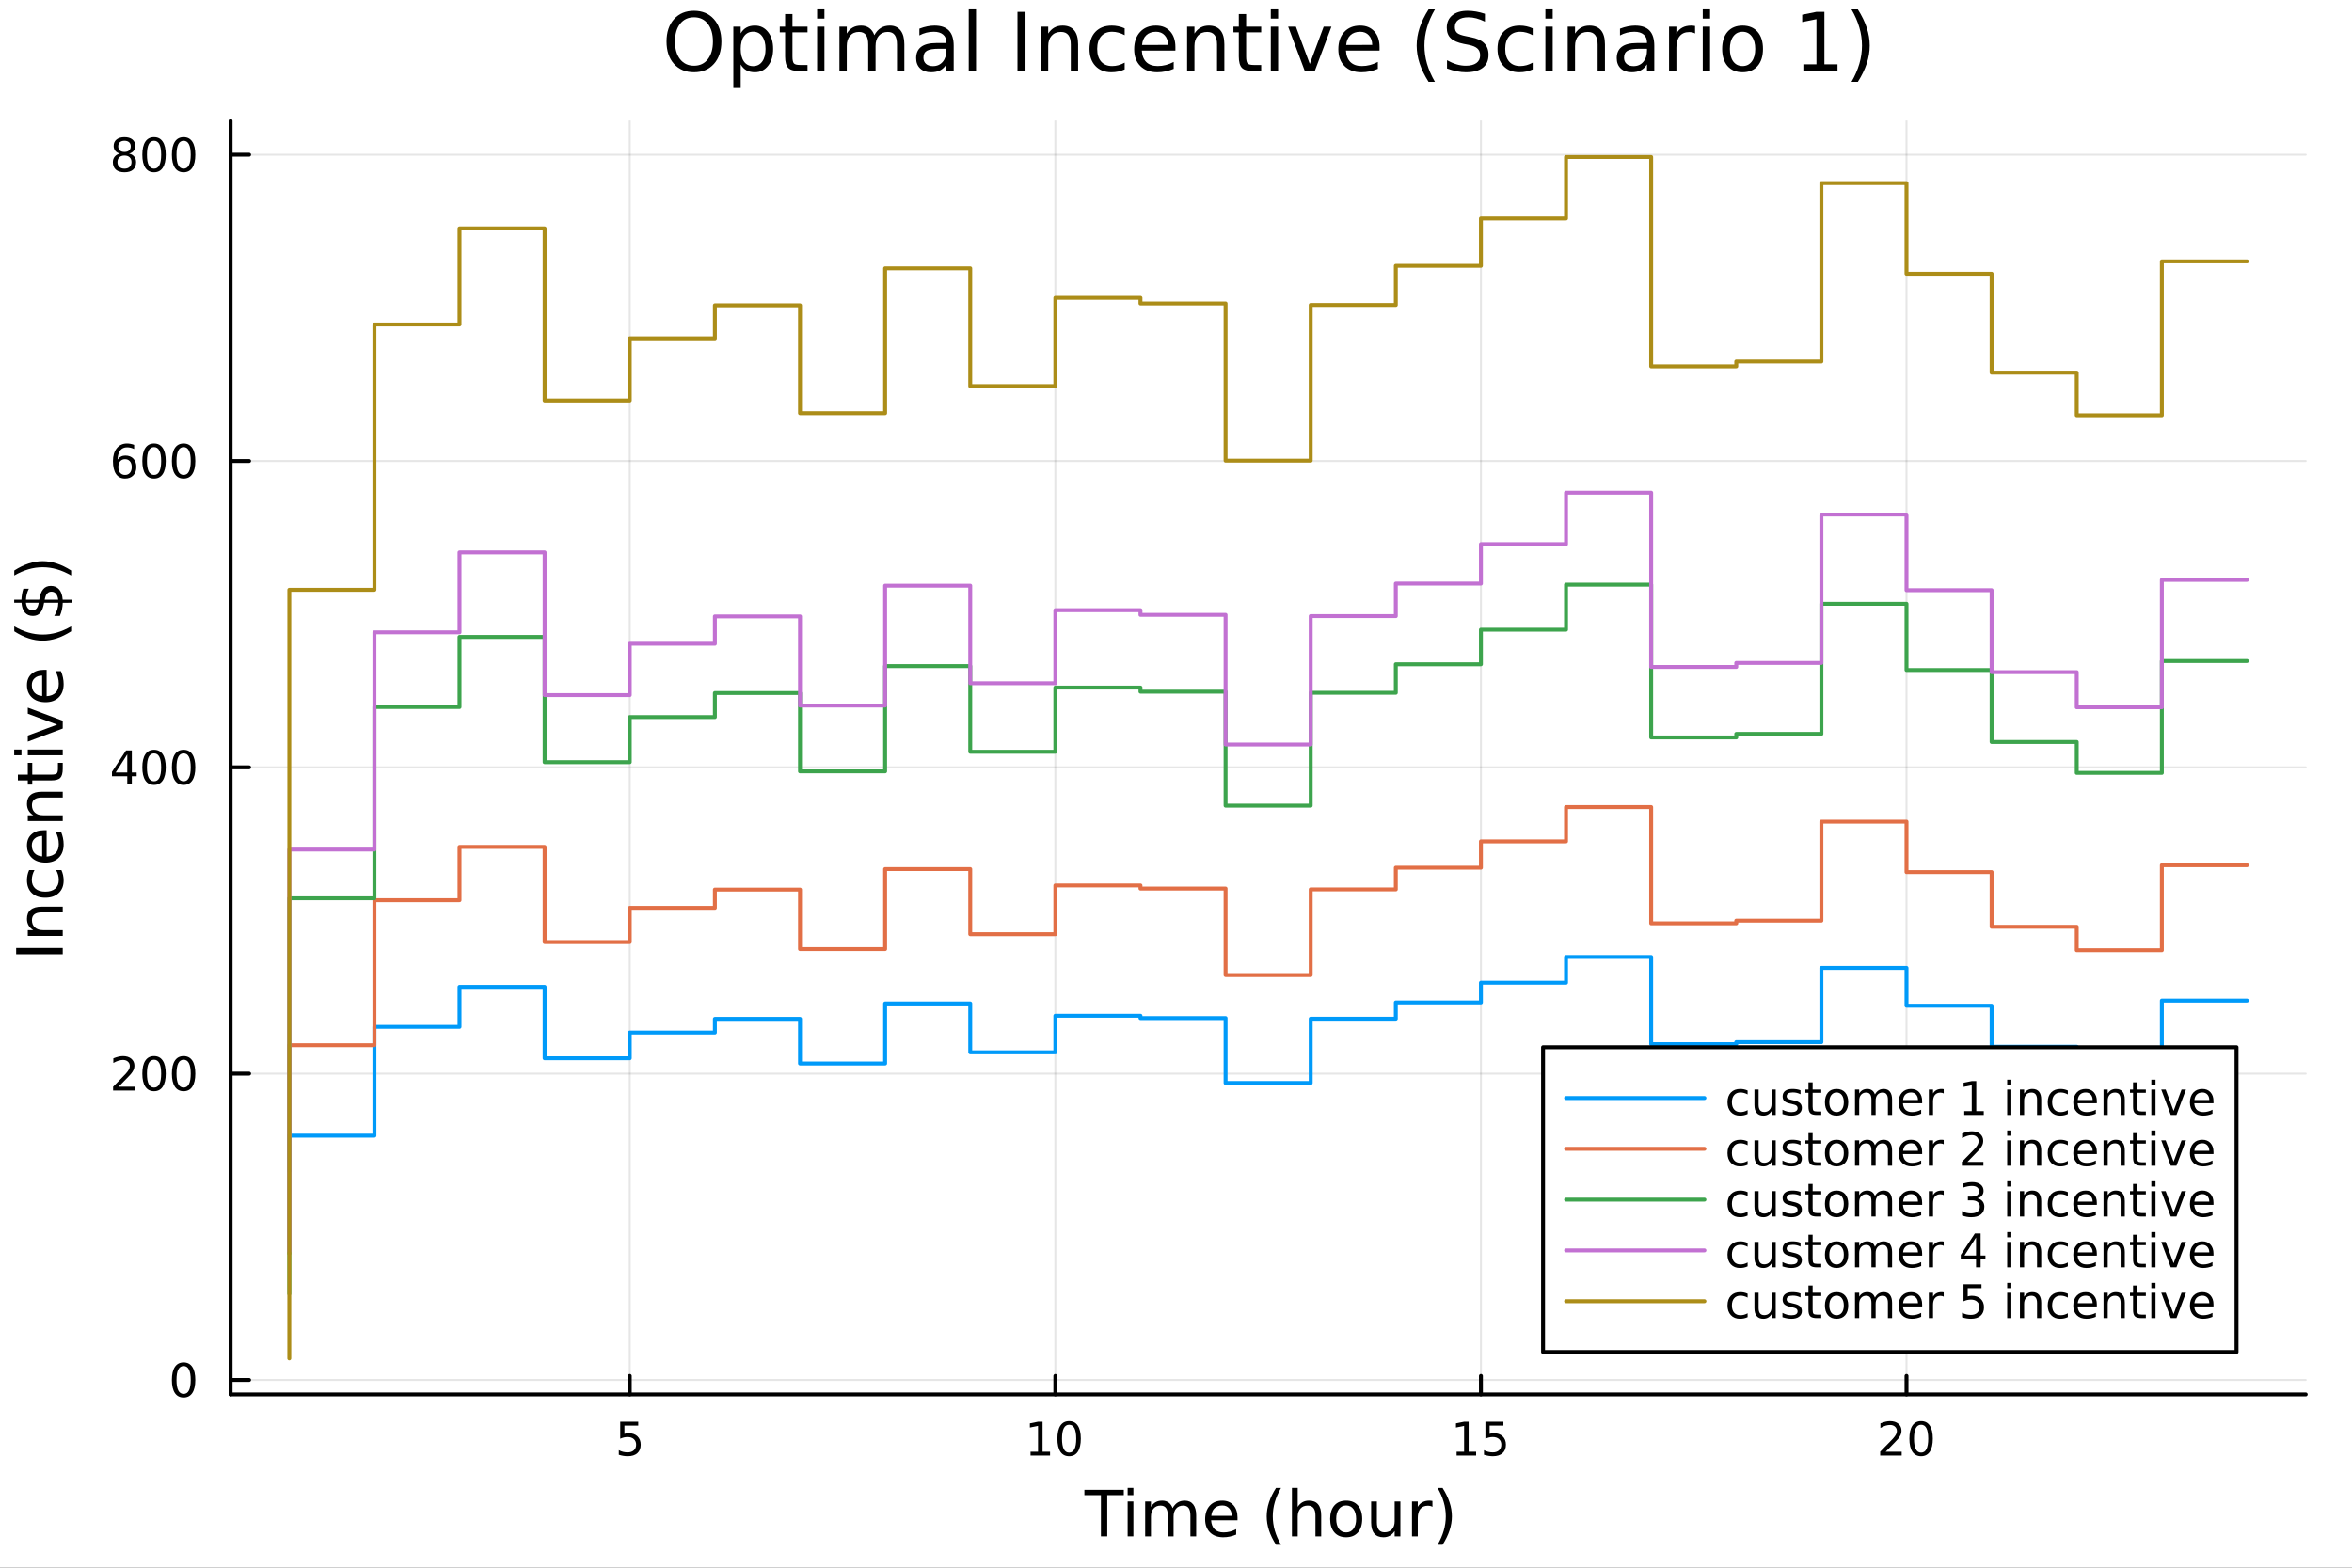 <?xml version="1.0" encoding="utf-8"?>
<svg xmlns="http://www.w3.org/2000/svg" xmlns:xlink="http://www.w3.org/1999/xlink" width="600" height="400" viewBox="0 0 2400 1600">
<rect x="0" y="0" width="2400" height="1600" fill="#333333" stroke="none"/>
<defs>
  <clipPath id="clip640">
    <rect x="0" y="0" width="2400" height="1600"/>
  </clipPath>
</defs>
<path clip-path="url(#clip640)" d="M0 1600 L2400 1600 L2400 0 L0 0  Z" fill="#ffffff" fill-rule="evenodd" fill-opacity="1"/>
<defs>
  <clipPath id="clip641">
    <rect x="480" y="0" width="1681" height="1600"/>
  </clipPath>
</defs>
<path clip-path="url(#clip640)" d="M235.283 1423.18 L2352.76 1423.18 L2352.76 123.472 L235.283 123.472  Z" fill="#ffffff" fill-rule="evenodd" fill-opacity="1"/>
<defs>
  <clipPath id="clip642">
    <rect x="235" y="123" width="2118" height="1301"/>
  </clipPath>
</defs>
<polyline clip-path="url(#clip642)" style="stroke:#000000; stroke-linecap:round; stroke-linejoin:round; stroke-width:2; stroke-opacity:0.1; fill:none" points="642.623,1423.18 642.623,123.472 "/>
<polyline clip-path="url(#clip642)" style="stroke:#000000; stroke-linecap:round; stroke-linejoin:round; stroke-width:2; stroke-opacity:0.1; fill:none" points="1076.89,1423.18 1076.89,123.472 "/>
<polyline clip-path="url(#clip642)" style="stroke:#000000; stroke-linecap:round; stroke-linejoin:round; stroke-width:2; stroke-opacity:0.1; fill:none" points="1511.15,1423.18 1511.15,123.472 "/>
<polyline clip-path="url(#clip642)" style="stroke:#000000; stroke-linecap:round; stroke-linejoin:round; stroke-width:2; stroke-opacity:0.1; fill:none" points="1945.42,1423.18 1945.42,123.472 "/>
<polyline clip-path="url(#clip640)" style="stroke:#000000; stroke-linecap:round; stroke-linejoin:round; stroke-width:4; stroke-opacity:1; fill:none" points="235.283,1423.18 2352.76,1423.18 "/>
<polyline clip-path="url(#clip640)" style="stroke:#000000; stroke-linecap:round; stroke-linejoin:round; stroke-width:4; stroke-opacity:1; fill:none" points="642.623,1423.18 642.623,1404.28 "/>
<polyline clip-path="url(#clip640)" style="stroke:#000000; stroke-linecap:round; stroke-linejoin:round; stroke-width:4; stroke-opacity:1; fill:none" points="1076.89,1423.18 1076.89,1404.28 "/>
<polyline clip-path="url(#clip640)" style="stroke:#000000; stroke-linecap:round; stroke-linejoin:round; stroke-width:4; stroke-opacity:1; fill:none" points="1511.15,1423.18 1511.15,1404.28 "/>
<polyline clip-path="url(#clip640)" style="stroke:#000000; stroke-linecap:round; stroke-linejoin:round; stroke-width:4; stroke-opacity:1; fill:none" points="1945.42,1423.18 1945.42,1404.28 "/>
<path clip-path="url(#clip640)" d="M632.901 1451.02 L651.257 1451.02 L651.257 1454.96 L637.183 1454.96 L637.183 1463.43 Q638.202 1463.08 639.22 1462.92 Q640.239 1462.73 641.257 1462.73 Q647.044 1462.73 650.424 1465.9 Q653.803 1469.08 653.803 1474.49 Q653.803 1480.07 650.331 1483.17 Q646.859 1486.25 640.54 1486.25 Q638.364 1486.25 636.095 1485.88 Q633.85 1485.51 631.442 1484.77 L631.442 1480.07 Q633.526 1481.2 635.748 1481.76 Q637.97 1482.32 640.447 1482.32 Q644.452 1482.32 646.789 1480.21 Q649.127 1478.1 649.127 1474.49 Q649.127 1470.88 646.789 1468.77 Q644.452 1466.67 640.447 1466.67 Q638.572 1466.67 636.697 1467.08 Q634.845 1467.5 632.901 1468.38 L632.901 1451.02 Z" fill="#000000" fill-rule="nonzero" fill-opacity="1" /><path clip-path="url(#clip640)" d="M1051.57 1481.64 L1059.21 1481.64 L1059.21 1455.28 L1050.9 1456.95 L1050.9 1452.69 L1059.17 1451.02 L1063.84 1451.02 L1063.84 1481.64 L1071.48 1481.64 L1071.48 1485.58 L1051.57 1485.58 L1051.57 1481.64 Z" fill="#000000" fill-rule="nonzero" fill-opacity="1" /><path clip-path="url(#clip640)" d="M1090.93 1454.1 Q1087.32 1454.1 1085.49 1457.66 Q1083.68 1461.2 1083.68 1468.33 Q1083.68 1475.44 1085.49 1479.01 Q1087.32 1482.55 1090.93 1482.55 Q1094.56 1482.55 1096.37 1479.01 Q1098.19 1475.44 1098.19 1468.33 Q1098.19 1461.2 1096.37 1457.66 Q1094.56 1454.1 1090.93 1454.1 M1090.93 1450.39 Q1096.74 1450.39 1099.79 1455 Q1102.87 1459.58 1102.87 1468.33 Q1102.87 1477.06 1099.79 1481.67 Q1096.74 1486.25 1090.93 1486.25 Q1085.12 1486.25 1082.04 1481.67 Q1078.98 1477.06 1078.98 1468.33 Q1078.98 1459.58 1082.04 1455 Q1085.12 1450.39 1090.93 1450.39 Z" fill="#000000" fill-rule="nonzero" fill-opacity="1" /><path clip-path="url(#clip640)" d="M1486.34 1481.64 L1493.98 1481.64 L1493.98 1455.28 L1485.67 1456.95 L1485.67 1452.69 L1493.93 1451.02 L1498.61 1451.02 L1498.61 1481.64 L1506.24 1481.64 L1506.24 1485.58 L1486.34 1485.58 L1486.34 1481.64 Z" fill="#000000" fill-rule="nonzero" fill-opacity="1" /><path clip-path="url(#clip640)" d="M1515.73 1451.02 L1534.09 1451.02 L1534.09 1454.96 L1520.02 1454.96 L1520.02 1463.43 Q1521.04 1463.08 1522.05 1462.92 Q1523.07 1462.73 1524.09 1462.73 Q1529.88 1462.73 1533.26 1465.9 Q1536.64 1469.08 1536.64 1474.49 Q1536.64 1480.07 1533.17 1483.17 Q1529.69 1486.25 1523.37 1486.25 Q1521.2 1486.25 1518.93 1485.88 Q1516.68 1485.51 1514.28 1484.77 L1514.28 1480.07 Q1516.36 1481.2 1518.58 1481.76 Q1520.8 1482.32 1523.28 1482.32 Q1527.29 1482.32 1529.62 1480.21 Q1531.96 1478.1 1531.96 1474.49 Q1531.96 1470.88 1529.62 1468.77 Q1527.29 1466.67 1523.28 1466.67 Q1521.41 1466.67 1519.53 1467.08 Q1517.68 1467.5 1515.73 1468.38 L1515.73 1451.02 Z" fill="#000000" fill-rule="nonzero" fill-opacity="1" /><path clip-path="url(#clip640)" d="M1924.19 1481.64 L1940.51 1481.64 L1940.51 1485.58 L1918.56 1485.58 L1918.56 1481.64 Q1921.23 1478.89 1925.81 1474.26 Q1930.42 1469.61 1931.6 1468.27 Q1933.84 1465.74 1934.72 1464.01 Q1935.62 1462.25 1935.62 1460.56 Q1935.62 1457.8 1933.68 1456.07 Q1931.76 1454.33 1928.66 1454.33 Q1926.46 1454.33 1924 1455.09 Q1921.57 1455.86 1918.8 1457.41 L1918.8 1452.69 Q1921.62 1451.55 1924.07 1450.97 Q1926.53 1450.39 1928.56 1450.39 Q1933.93 1450.39 1937.13 1453.08 Q1940.32 1455.77 1940.32 1460.26 Q1940.32 1462.39 1939.51 1464.31 Q1938.73 1466.2 1936.62 1468.8 Q1936.04 1469.47 1932.94 1472.69 Q1929.84 1475.88 1924.19 1481.64 Z" fill="#000000" fill-rule="nonzero" fill-opacity="1" /><path clip-path="url(#clip640)" d="M1960.32 1454.1 Q1956.71 1454.1 1954.88 1457.66 Q1953.08 1461.2 1953.08 1468.33 Q1953.08 1475.44 1954.88 1479.01 Q1956.71 1482.55 1960.32 1482.55 Q1963.96 1482.55 1965.76 1479.01 Q1967.59 1475.44 1967.59 1468.33 Q1967.59 1461.2 1965.76 1457.66 Q1963.96 1454.1 1960.32 1454.1 M1960.32 1450.39 Q1966.13 1450.39 1969.19 1455 Q1972.27 1459.58 1972.27 1468.33 Q1972.27 1477.06 1969.19 1481.67 Q1966.13 1486.25 1960.32 1486.25 Q1954.51 1486.25 1951.43 1481.67 Q1948.38 1477.06 1948.38 1468.33 Q1948.38 1459.58 1951.43 1455 Q1954.51 1450.39 1960.32 1450.39 Z" fill="#000000" fill-rule="nonzero" fill-opacity="1" /><path clip-path="url(#clip640)" d="M1106.52 1520.52 L1146.72 1520.52 L1146.72 1525.93 L1129.85 1525.93 L1129.85 1568.04 L1123.39 1568.04 L1123.39 1525.93 L1106.52 1525.93 L1106.52 1520.52 Z" fill="#000000" fill-rule="nonzero" fill-opacity="1" /><path clip-path="url(#clip640)" d="M1150.66 1532.4 L1156.52 1532.4 L1156.52 1568.04 L1150.66 1568.04 L1150.66 1532.4 M1150.66 1518.52 L1156.52 1518.52 L1156.52 1525.93 L1150.66 1525.93 L1150.66 1518.52 Z" fill="#000000" fill-rule="nonzero" fill-opacity="1" /><path clip-path="url(#clip640)" d="M1196.53 1539.24 Q1198.72 1535.29 1201.78 1533.41 Q1204.84 1531.54 1208.97 1531.54 Q1214.54 1531.54 1217.57 1535.45 Q1220.59 1539.33 1220.59 1546.53 L1220.59 1568.04 L1214.7 1568.04 L1214.7 1546.72 Q1214.7 1541.59 1212.89 1539.11 Q1211.07 1536.63 1207.35 1536.63 Q1202.8 1536.63 1200.16 1539.65 Q1197.52 1542.68 1197.52 1547.9 L1197.52 1568.04 L1191.63 1568.04 L1191.63 1546.72 Q1191.63 1541.56 1189.81 1539.11 Q1188 1536.63 1184.21 1536.63 Q1179.72 1536.63 1177.08 1539.68 Q1174.44 1542.71 1174.44 1547.9 L1174.44 1568.04 L1168.55 1568.04 L1168.55 1532.4 L1174.44 1532.4 L1174.44 1537.93 Q1176.44 1534.66 1179.25 1533.1 Q1182.05 1531.54 1185.9 1531.54 Q1189.78 1531.54 1192.49 1533.51 Q1195.22 1535.48 1196.53 1539.24 Z" fill="#000000" fill-rule="nonzero" fill-opacity="1" /><path clip-path="url(#clip640)" d="M1262.76 1548.76 L1262.76 1551.62 L1235.84 1551.62 Q1236.22 1557.67 1239.47 1560.85 Q1242.74 1564 1248.57 1564 Q1251.94 1564 1255.09 1563.17 Q1258.28 1562.35 1261.4 1560.69 L1261.4 1566.23 Q1258.24 1567.57 1254.93 1568.27 Q1251.62 1568.97 1248.22 1568.97 Q1239.69 1568.97 1234.69 1564 Q1229.73 1559.04 1229.73 1550.57 Q1229.73 1541.82 1234.44 1536.69 Q1239.18 1531.54 1247.2 1531.54 Q1254.39 1531.54 1258.56 1536.18 Q1262.76 1540.8 1262.76 1548.76 M1256.91 1547.04 Q1256.84 1542.23 1254.2 1539.37 Q1251.59 1536.5 1247.26 1536.5 Q1242.36 1536.5 1239.4 1539.27 Q1236.47 1542.04 1236.03 1547.07 L1256.91 1547.04 Z" fill="#000000" fill-rule="nonzero" fill-opacity="1" /><path clip-path="url(#clip640)" d="M1307.16 1518.58 Q1302.9 1525.9 1300.83 1533.06 Q1298.76 1540.23 1298.76 1547.58 Q1298.76 1554.93 1300.83 1562.16 Q1302.93 1569.35 1307.16 1576.64 L1302.07 1576.64 Q1297.3 1569.16 1294.91 1561.93 Q1292.56 1554.71 1292.56 1547.58 Q1292.56 1540.48 1294.91 1533.29 Q1297.27 1526.09 1302.07 1518.58 L1307.16 1518.58 Z" fill="#000000" fill-rule="nonzero" fill-opacity="1" /><path clip-path="url(#clip640)" d="M1348.16 1546.53 L1348.16 1568.04 L1342.3 1568.04 L1342.3 1546.72 Q1342.3 1541.66 1340.33 1539.14 Q1338.36 1536.63 1334.41 1536.63 Q1329.67 1536.63 1326.93 1539.65 Q1324.19 1542.68 1324.19 1547.9 L1324.19 1568.04 L1318.3 1568.04 L1318.3 1518.52 L1324.19 1518.52 L1324.19 1537.93 Q1326.29 1534.72 1329.13 1533.13 Q1331.99 1531.54 1335.71 1531.54 Q1341.86 1531.54 1345.01 1535.36 Q1348.16 1539.14 1348.16 1546.53 Z" fill="#000000" fill-rule="nonzero" fill-opacity="1" /><path clip-path="url(#clip640)" d="M1373.65 1536.5 Q1368.94 1536.5 1366.21 1540.19 Q1363.47 1543.85 1363.47 1550.25 Q1363.47 1556.65 1366.17 1560.34 Q1368.91 1564 1373.65 1564 Q1378.33 1564 1381.07 1560.31 Q1383.81 1556.62 1383.81 1550.25 Q1383.81 1543.92 1381.07 1540.23 Q1378.33 1536.5 1373.65 1536.5 M1373.65 1531.54 Q1381.29 1531.54 1385.65 1536.5 Q1390.01 1541.47 1390.01 1550.25 Q1390.01 1559 1385.65 1564 Q1381.29 1568.97 1373.65 1568.97 Q1365.98 1568.97 1361.62 1564 Q1357.29 1559 1357.29 1550.25 Q1357.29 1541.47 1361.62 1536.5 Q1365.98 1531.54 1373.65 1531.54 Z" fill="#000000" fill-rule="nonzero" fill-opacity="1" /><path clip-path="url(#clip640)" d="M1399.12 1553.98 L1399.12 1532.4 L1404.97 1532.4 L1404.97 1553.75 Q1404.97 1558.81 1406.95 1561.36 Q1408.92 1563.87 1412.87 1563.87 Q1417.61 1563.87 1420.35 1560.85 Q1423.12 1557.83 1423.12 1552.61 L1423.12 1532.4 L1428.97 1532.4 L1428.97 1568.04 L1423.12 1568.04 L1423.12 1562.57 Q1420.98 1565.82 1418.15 1567.41 Q1415.35 1568.97 1411.63 1568.97 Q1405.48 1568.97 1402.3 1565.15 Q1399.12 1561.33 1399.12 1553.98 M1413.85 1531.54 L1413.85 1531.54 Z" fill="#000000" fill-rule="nonzero" fill-opacity="1" /><path clip-path="url(#clip640)" d="M1461.69 1537.87 Q1460.71 1537.3 1459.53 1537.04 Q1458.38 1536.76 1456.98 1536.76 Q1452.02 1536.76 1449.34 1540 Q1446.7 1543.22 1446.7 1549.27 L1446.7 1568.04 L1440.81 1568.04 L1440.81 1532.4 L1446.7 1532.4 L1446.7 1537.93 Q1448.55 1534.69 1451.51 1533.13 Q1454.47 1531.54 1458.7 1531.54 Q1459.3 1531.54 1460.04 1531.63 Q1460.77 1531.7 1461.66 1531.85 L1461.69 1537.87 Z" fill="#000000" fill-rule="nonzero" fill-opacity="1" /><path clip-path="url(#clip640)" d="M1466.91 1518.58 L1472 1518.58 Q1476.78 1526.09 1479.13 1533.29 Q1481.52 1540.48 1481.52 1547.58 Q1481.52 1554.71 1479.13 1561.93 Q1476.78 1569.16 1472 1576.64 L1466.91 1576.64 Q1471.15 1569.35 1473.21 1562.16 Q1475.31 1554.93 1475.31 1547.58 Q1475.31 1540.23 1473.21 1533.06 Q1471.15 1525.9 1466.91 1518.58 Z" fill="#000000" fill-rule="nonzero" fill-opacity="1" /><polyline clip-path="url(#clip642)" style="stroke:#000000; stroke-linecap:round; stroke-linejoin:round; stroke-width:2; stroke-opacity:0.1; fill:none" points="235.283,1408.39 2352.76,1408.39 "/>
<polyline clip-path="url(#clip642)" style="stroke:#000000; stroke-linecap:round; stroke-linejoin:round; stroke-width:2; stroke-opacity:0.1; fill:none" points="235.283,1095.77 2352.76,1095.77 "/>
<polyline clip-path="url(#clip642)" style="stroke:#000000; stroke-linecap:round; stroke-linejoin:round; stroke-width:2; stroke-opacity:0.1; fill:none" points="235.283,783.144 2352.76,783.144 "/>
<polyline clip-path="url(#clip642)" style="stroke:#000000; stroke-linecap:round; stroke-linejoin:round; stroke-width:2; stroke-opacity:0.1; fill:none" points="235.283,470.521 2352.76,470.521 "/>
<polyline clip-path="url(#clip642)" style="stroke:#000000; stroke-linecap:round; stroke-linejoin:round; stroke-width:2; stroke-opacity:0.1; fill:none" points="235.283,157.898 2352.76,157.898 "/>
<polyline clip-path="url(#clip640)" style="stroke:#000000; stroke-linecap:round; stroke-linejoin:round; stroke-width:4; stroke-opacity:1; fill:none" points="235.283,1423.18 235.283,123.472 "/>
<polyline clip-path="url(#clip640)" style="stroke:#000000; stroke-linecap:round; stroke-linejoin:round; stroke-width:4; stroke-opacity:1; fill:none" points="235.283,1408.39 254.18,1408.39 "/>
<polyline clip-path="url(#clip640)" style="stroke:#000000; stroke-linecap:round; stroke-linejoin:round; stroke-width:4; stroke-opacity:1; fill:none" points="235.283,1095.77 254.18,1095.77 "/>
<polyline clip-path="url(#clip640)" style="stroke:#000000; stroke-linecap:round; stroke-linejoin:round; stroke-width:4; stroke-opacity:1; fill:none" points="235.283,783.144 254.18,783.144 "/>
<polyline clip-path="url(#clip640)" style="stroke:#000000; stroke-linecap:round; stroke-linejoin:round; stroke-width:4; stroke-opacity:1; fill:none" points="235.283,470.521 254.18,470.521 "/>
<polyline clip-path="url(#clip640)" style="stroke:#000000; stroke-linecap:round; stroke-linejoin:round; stroke-width:4; stroke-opacity:1; fill:none" points="235.283,157.898 254.18,157.898 "/>
<path clip-path="url(#clip640)" d="M187.338 1394.19 Q183.727 1394.19 181.899 1397.75 Q180.093 1401.29 180.093 1408.42 Q180.093 1415.53 181.899 1419.1 Q183.727 1422.64 187.338 1422.64 Q190.973 1422.64 192.778 1419.1 Q194.607 1415.53 194.607 1408.42 Q194.607 1401.29 192.778 1397.75 Q190.973 1394.19 187.338 1394.19 M187.338 1390.48 Q193.149 1390.48 196.204 1395.09 Q199.283 1399.67 199.283 1408.42 Q199.283 1417.15 196.204 1421.76 Q193.149 1426.34 187.338 1426.34 Q181.528 1426.34 178.45 1421.76 Q175.394 1417.15 175.394 1408.42 Q175.394 1399.67 178.45 1395.09 Q181.528 1390.48 187.338 1390.48 Z" fill="#000000" fill-rule="nonzero" fill-opacity="1" /><path clip-path="url(#clip640)" d="M121.043 1109.11 L137.362 1109.11 L137.362 1113.05 L115.418 1113.05 L115.418 1109.11 Q118.08 1106.36 122.663 1101.73 Q127.269 1097.07 128.45 1095.73 Q130.695 1093.21 131.575 1091.47 Q132.478 1089.71 132.478 1088.02 Q132.478 1085.27 130.533 1083.53 Q128.612 1081.8 125.51 1081.8 Q123.311 1081.8 120.857 1082.56 Q118.427 1083.32 115.649 1084.88 L115.649 1080.15 Q118.473 1079.02 120.927 1078.44 Q123.38 1077.86 125.418 1077.86 Q130.788 1077.86 133.982 1080.55 Q137.177 1083.23 137.177 1087.72 Q137.177 1089.85 136.367 1091.77 Q135.579 1093.67 133.473 1096.26 Q132.894 1096.94 129.792 1100.15 Q126.691 1103.35 121.043 1109.11 Z" fill="#000000" fill-rule="nonzero" fill-opacity="1" /><path clip-path="url(#clip640)" d="M157.177 1081.57 Q153.566 1081.57 151.737 1085.13 Q149.931 1088.67 149.931 1095.8 Q149.931 1102.91 151.737 1106.47 Q153.566 1110.01 157.177 1110.01 Q160.811 1110.01 162.616 1106.47 Q164.445 1102.91 164.445 1095.8 Q164.445 1088.67 162.616 1085.13 Q160.811 1081.57 157.177 1081.57 M157.177 1077.86 Q162.987 1077.86 166.042 1082.47 Q169.121 1087.05 169.121 1095.8 Q169.121 1104.53 166.042 1109.13 Q162.987 1113.72 157.177 1113.72 Q151.366 1113.72 148.288 1109.13 Q145.232 1104.53 145.232 1095.8 Q145.232 1087.05 148.288 1082.47 Q151.366 1077.86 157.177 1077.86 Z" fill="#000000" fill-rule="nonzero" fill-opacity="1" /><path clip-path="url(#clip640)" d="M187.338 1081.57 Q183.727 1081.57 181.899 1085.13 Q180.093 1088.67 180.093 1095.8 Q180.093 1102.91 181.899 1106.47 Q183.727 1110.01 187.338 1110.01 Q190.973 1110.01 192.778 1106.47 Q194.607 1102.91 194.607 1095.8 Q194.607 1088.67 192.778 1085.13 Q190.973 1081.57 187.338 1081.57 M187.338 1077.86 Q193.149 1077.86 196.204 1082.47 Q199.283 1087.05 199.283 1095.8 Q199.283 1104.53 196.204 1109.13 Q193.149 1113.72 187.338 1113.72 Q181.528 1113.72 178.45 1109.13 Q175.394 1104.53 175.394 1095.8 Q175.394 1087.05 178.45 1082.47 Q181.528 1077.86 187.338 1077.86 Z" fill="#000000" fill-rule="nonzero" fill-opacity="1" /><path clip-path="url(#clip640)" d="M129.862 769.938 L118.056 788.387 L129.862 788.387 L129.862 769.938 M128.635 765.864 L134.515 765.864 L134.515 788.387 L139.445 788.387 L139.445 792.276 L134.515 792.276 L134.515 800.424 L129.862 800.424 L129.862 792.276 L114.26 792.276 L114.26 787.762 L128.635 765.864 Z" fill="#000000" fill-rule="nonzero" fill-opacity="1" /><path clip-path="url(#clip640)" d="M157.177 768.942 Q153.566 768.942 151.737 772.507 Q149.931 776.049 149.931 783.178 Q149.931 790.285 151.737 793.85 Q153.566 797.391 157.177 797.391 Q160.811 797.391 162.616 793.85 Q164.445 790.285 164.445 783.178 Q164.445 776.049 162.616 772.507 Q160.811 768.942 157.177 768.942 M157.177 765.239 Q162.987 765.239 166.042 769.845 Q169.121 774.428 169.121 783.178 Q169.121 791.905 166.042 796.512 Q162.987 801.095 157.177 801.095 Q151.366 801.095 148.288 796.512 Q145.232 791.905 145.232 783.178 Q145.232 774.428 148.288 769.845 Q151.366 765.239 157.177 765.239 Z" fill="#000000" fill-rule="nonzero" fill-opacity="1" /><path clip-path="url(#clip640)" d="M187.338 768.942 Q183.727 768.942 181.899 772.507 Q180.093 776.049 180.093 783.178 Q180.093 790.285 181.899 793.85 Q183.727 797.391 187.338 797.391 Q190.973 797.391 192.778 793.85 Q194.607 790.285 194.607 783.178 Q194.607 776.049 192.778 772.507 Q190.973 768.942 187.338 768.942 M187.338 765.239 Q193.149 765.239 196.204 769.845 Q199.283 774.428 199.283 783.178 Q199.283 791.905 196.204 796.512 Q193.149 801.095 187.338 801.095 Q181.528 801.095 178.45 796.512 Q175.394 791.905 175.394 783.178 Q175.394 774.428 178.45 769.845 Q181.528 765.239 187.338 765.239 Z" fill="#000000" fill-rule="nonzero" fill-opacity="1" /><path clip-path="url(#clip640)" d="M127.593 468.657 Q124.445 468.657 122.593 470.81 Q120.765 472.963 120.765 476.713 Q120.765 480.44 122.593 482.616 Q124.445 484.769 127.593 484.769 Q130.742 484.769 132.57 482.616 Q134.422 480.44 134.422 476.713 Q134.422 472.963 132.57 470.81 Q130.742 468.657 127.593 468.657 M136.876 454.005 L136.876 458.264 Q135.117 457.431 133.311 456.991 Q131.529 456.551 129.769 456.551 Q125.14 456.551 122.686 459.676 Q120.255 462.801 119.908 469.12 Q121.274 467.107 123.334 466.042 Q125.394 464.954 127.871 464.954 Q133.08 464.954 136.089 468.125 Q139.121 471.273 139.121 476.713 Q139.121 482.037 135.973 485.255 Q132.825 488.472 127.593 488.472 Q121.598 488.472 118.427 483.889 Q115.256 479.282 115.256 470.556 Q115.256 462.361 119.144 457.5 Q123.033 452.616 129.584 452.616 Q131.343 452.616 133.126 452.963 Q134.931 453.31 136.876 454.005 Z" fill="#000000" fill-rule="nonzero" fill-opacity="1" /><path clip-path="url(#clip640)" d="M157.177 456.32 Q153.566 456.32 151.737 459.884 Q149.931 463.426 149.931 470.556 Q149.931 477.662 151.737 481.227 Q153.566 484.769 157.177 484.769 Q160.811 484.769 162.616 481.227 Q164.445 477.662 164.445 470.556 Q164.445 463.426 162.616 459.884 Q160.811 456.32 157.177 456.32 M157.177 452.616 Q162.987 452.616 166.042 457.222 Q169.121 461.806 169.121 470.556 Q169.121 479.282 166.042 483.889 Q162.987 488.472 157.177 488.472 Q151.366 488.472 148.288 483.889 Q145.232 479.282 145.232 470.556 Q145.232 461.806 148.288 457.222 Q151.366 452.616 157.177 452.616 Z" fill="#000000" fill-rule="nonzero" fill-opacity="1" /><path clip-path="url(#clip640)" d="M187.338 456.32 Q183.727 456.32 181.899 459.884 Q180.093 463.426 180.093 470.556 Q180.093 477.662 181.899 481.227 Q183.727 484.769 187.338 484.769 Q190.973 484.769 192.778 481.227 Q194.607 477.662 194.607 470.556 Q194.607 463.426 192.778 459.884 Q190.973 456.32 187.338 456.32 M187.338 452.616 Q193.149 452.616 196.204 457.222 Q199.283 461.806 199.283 470.556 Q199.283 479.282 196.204 483.889 Q193.149 488.472 187.338 488.472 Q181.528 488.472 178.45 483.889 Q175.394 479.282 175.394 470.556 Q175.394 461.806 178.45 457.222 Q181.528 452.616 187.338 452.616 Z" fill="#000000" fill-rule="nonzero" fill-opacity="1" /><path clip-path="url(#clip640)" d="M127.015 158.766 Q123.681 158.766 121.76 160.549 Q119.862 162.331 119.862 165.456 Q119.862 168.581 121.76 170.363 Q123.681 172.146 127.015 172.146 Q130.348 172.146 132.269 170.363 Q134.191 168.558 134.191 165.456 Q134.191 162.331 132.269 160.549 Q130.371 158.766 127.015 158.766 M122.339 156.775 Q119.33 156.035 117.64 153.975 Q115.973 151.914 115.973 148.951 Q115.973 144.808 118.913 142.401 Q121.876 139.993 127.015 139.993 Q132.177 139.993 135.117 142.401 Q138.056 144.808 138.056 148.951 Q138.056 151.914 136.367 153.975 Q134.7 156.035 131.714 156.775 Q135.093 157.562 136.968 159.854 Q138.867 162.146 138.867 165.456 Q138.867 170.479 135.788 173.164 Q132.732 175.849 127.015 175.849 Q121.297 175.849 118.218 173.164 Q115.163 170.479 115.163 165.456 Q115.163 162.146 117.061 159.854 Q118.959 157.562 122.339 156.775 M120.626 149.391 Q120.626 152.076 122.293 153.581 Q123.982 155.086 127.015 155.086 Q130.024 155.086 131.714 153.581 Q133.427 152.076 133.427 149.391 Q133.427 146.706 131.714 145.201 Q130.024 143.697 127.015 143.697 Q123.982 143.697 122.293 145.201 Q120.626 146.706 120.626 149.391 Z" fill="#000000" fill-rule="nonzero" fill-opacity="1" /><path clip-path="url(#clip640)" d="M157.177 143.697 Q153.566 143.697 151.737 147.262 Q149.931 150.803 149.931 157.933 Q149.931 165.039 151.737 168.604 Q153.566 172.146 157.177 172.146 Q160.811 172.146 162.616 168.604 Q164.445 165.039 164.445 157.933 Q164.445 150.803 162.616 147.262 Q160.811 143.697 157.177 143.697 M157.177 139.993 Q162.987 139.993 166.042 144.6 Q169.121 149.183 169.121 157.933 Q169.121 166.66 166.042 171.266 Q162.987 175.849 157.177 175.849 Q151.366 175.849 148.288 171.266 Q145.232 166.66 145.232 157.933 Q145.232 149.183 148.288 144.6 Q151.366 139.993 157.177 139.993 Z" fill="#000000" fill-rule="nonzero" fill-opacity="1" /><path clip-path="url(#clip640)" d="M187.338 143.697 Q183.727 143.697 181.899 147.262 Q180.093 150.803 180.093 157.933 Q180.093 165.039 181.899 168.604 Q183.727 172.146 187.338 172.146 Q190.973 172.146 192.778 168.604 Q194.607 165.039 194.607 157.933 Q194.607 150.803 192.778 147.262 Q190.973 143.697 187.338 143.697 M187.338 139.993 Q193.149 139.993 196.204 144.6 Q199.283 149.183 199.283 157.933 Q199.283 166.66 196.204 171.266 Q193.149 175.849 187.338 175.849 Q181.528 175.849 178.45 171.266 Q175.394 166.66 175.394 157.933 Q175.394 149.183 178.45 144.6 Q181.528 139.993 187.338 139.993 Z" fill="#000000" fill-rule="nonzero" fill-opacity="1" /><path clip-path="url(#clip640)" d="M16.484 973.925 L16.484 967.496 L64.004 967.496 L64.004 973.925 L16.484 973.925 Z" fill="#000000" fill-rule="nonzero" fill-opacity="1" /><path clip-path="url(#clip640)" d="M42.488 925.323 L64.004 925.323 L64.004 931.18 L42.679 931.18 Q37.618 931.18 35.104 933.153 Q32.589 935.126 32.589 939.073 Q32.589 943.816 35.613 946.553 Q38.637 949.29 43.857 949.29 L64.004 949.29 L64.004 955.178 L28.356 955.178 L28.356 949.29 L33.894 949.29 Q30.68 947.189 29.088 944.357 Q27.497 941.492 27.497 937.768 Q27.497 931.625 31.316 928.474 Q35.104 925.323 42.488 925.323 Z" fill="#000000" fill-rule="nonzero" fill-opacity="1" /><path clip-path="url(#clip640)" d="M29.725 887.988 L35.199 887.988 Q33.831 890.471 33.162 892.985 Q32.462 895.468 32.462 898.014 Q32.462 903.712 36.09 906.863 Q39.687 910.014 46.212 910.014 Q52.737 910.014 56.365 906.863 Q59.962 903.712 59.962 898.014 Q59.962 895.468 59.294 892.985 Q58.593 890.471 57.225 887.988 L62.636 887.988 Q63.781 890.439 64.354 893.081 Q64.927 895.691 64.927 898.651 Q64.927 906.703 59.866 911.446 Q54.806 916.188 46.212 916.188 Q37.491 916.188 32.494 911.414 Q27.497 906.608 27.497 898.269 Q27.497 895.563 28.07 892.985 Q28.611 890.407 29.725 887.988 Z" fill="#000000" fill-rule="nonzero" fill-opacity="1" /><path clip-path="url(#clip640)" d="M44.716 847.311 L47.581 847.311 L47.581 874.238 Q53.628 873.856 56.811 870.61 Q59.962 867.332 59.962 861.507 Q59.962 858.133 59.134 854.982 Q58.307 851.799 56.652 848.68 L62.19 848.68 Q63.527 851.831 64.227 855.141 Q64.927 858.451 64.927 861.857 Q64.927 870.387 59.962 875.384 Q54.997 880.349 46.53 880.349 Q37.777 880.349 32.653 875.639 Q27.497 870.896 27.497 862.876 Q27.497 855.682 32.144 851.513 Q36.759 847.311 44.716 847.311 M42.997 853.168 Q38.191 853.232 35.327 855.873 Q32.462 858.483 32.462 862.812 Q32.462 867.713 35.231 870.674 Q38 873.602 43.029 874.047 L42.997 853.168 Z" fill="#000000" fill-rule="nonzero" fill-opacity="1" /><path clip-path="url(#clip640)" d="M42.488 808.067 L64.004 808.067 L64.004 813.923 L42.679 813.923 Q37.618 813.923 35.104 815.897 Q32.589 817.87 32.589 821.817 Q32.589 826.559 35.613 829.296 Q38.637 832.034 43.857 832.034 L64.004 832.034 L64.004 837.922 L28.356 837.922 L28.356 832.034 L33.894 832.034 Q30.68 829.933 29.088 827.1 Q27.497 824.236 27.497 820.512 Q27.497 814.369 31.316 811.218 Q35.104 808.067 42.488 808.067 Z" fill="#000000" fill-rule="nonzero" fill-opacity="1" /><path clip-path="url(#clip640)" d="M18.235 790.593 L28.356 790.593 L28.356 778.53 L32.908 778.53 L32.908 790.593 L52.259 790.593 Q56.62 790.593 57.861 789.415 Q59.103 788.206 59.103 784.546 L59.103 778.53 L64.004 778.53 L64.004 784.546 Q64.004 791.325 61.49 793.903 Q58.943 796.481 52.259 796.481 L32.908 796.481 L32.908 800.778 L28.356 800.778 L28.356 796.481 L18.235 796.481 L18.235 790.593 Z" fill="#000000" fill-rule="nonzero" fill-opacity="1" /><path clip-path="url(#clip640)" d="M28.356 770.827 L28.356 764.971 L64.004 764.971 L64.004 770.827 L28.356 770.827 M14.479 770.827 L14.479 764.971 L21.895 764.971 L21.895 770.827 L14.479 770.827 Z" fill="#000000" fill-rule="nonzero" fill-opacity="1" /><path clip-path="url(#clip640)" d="M28.356 756.918 L28.356 750.712 L58.275 739.572 L28.356 728.432 L28.356 722.225 L64.004 735.593 L64.004 743.55 L28.356 756.918 Z" fill="#000000" fill-rule="nonzero" fill-opacity="1" /><path clip-path="url(#clip640)" d="M44.716 683.649 L47.581 683.649 L47.581 710.576 Q53.628 710.194 56.811 706.948 Q59.962 703.669 59.962 697.845 Q59.962 694.471 59.134 691.32 Q58.307 688.137 56.652 685.018 L62.19 685.018 Q63.527 688.169 64.227 691.479 Q64.927 694.789 64.927 698.195 Q64.927 706.725 59.962 711.722 Q54.997 716.687 46.53 716.687 Q37.777 716.687 32.653 711.976 Q27.497 707.234 27.497 699.213 Q27.497 692.02 32.144 687.85 Q36.759 683.649 44.716 683.649 M42.997 689.506 Q38.191 689.569 35.327 692.211 Q32.462 694.821 32.462 699.15 Q32.462 704.051 35.231 707.011 Q38 709.939 43.029 710.385 L42.997 689.506 Z" fill="#000000" fill-rule="nonzero" fill-opacity="1" /><path clip-path="url(#clip640)" d="M14.543 639.248 Q21.863 643.513 29.025 645.582 Q36.186 647.651 43.538 647.651 Q50.891 647.651 58.116 645.582 Q65.309 643.481 72.598 639.248 L72.598 644.341 Q65.118 649.115 57.893 651.502 Q50.668 653.858 43.538 653.858 Q36.441 653.858 29.247 651.502 Q22.054 649.147 14.543 644.341 L14.543 639.248 Z" fill="#000000" fill-rule="nonzero" fill-opacity="1" /><path clip-path="url(#clip640)" d="M73.585 612.003 L73.585 615.186 L64.004 615.218 Q63.941 618.56 63.24 621.902 Q62.508 625.244 61.076 628.618 L55.347 628.618 Q57.384 625.371 58.434 622.061 Q59.453 618.719 59.484 615.186 L44.971 615.186 Q43.825 622.22 41.088 625.435 Q38.35 628.618 33.576 628.618 Q28.388 628.618 25.396 625.148 Q22.404 621.679 21.959 615.186 L14.479 615.186 L14.479 612.003 L21.863 612.003 Q21.991 609.043 22.5 606.274 Q22.977 603.505 23.837 600.863 L29.407 600.863 Q28.07 603.505 27.338 606.306 Q26.606 609.075 26.478 612.003 L40.069 612.003 Q41.183 604.778 44.048 601.372 Q46.912 597.967 51.877 597.967 Q57.257 597.967 60.376 601.595 Q63.463 605.192 63.941 612.003 L73.585 612.003 M39.496 615.186 L26.447 615.186 Q26.86 618.878 28.547 620.82 Q30.234 622.761 33.035 622.761 Q35.772 622.761 37.3 620.979 Q38.828 619.164 39.496 615.186 M45.607 612.003 L59.389 612.003 Q58.848 607.961 57.097 605.924 Q55.347 603.855 52.482 603.855 Q49.681 603.855 48.026 605.828 Q46.371 607.77 45.607 612.003 Z" fill="#000000" fill-rule="nonzero" fill-opacity="1" /><path clip-path="url(#clip640)" d="M14.543 587.336 L14.543 582.243 Q22.054 577.469 29.247 575.114 Q36.441 572.727 43.538 572.727 Q50.668 572.727 57.893 575.114 Q65.118 577.469 72.598 582.243 L72.598 587.336 Q65.309 583.103 58.116 581.034 Q50.891 578.933 43.538 578.933 Q36.186 578.933 29.025 581.034 Q21.863 583.103 14.543 587.336 Z" fill="#000000" fill-rule="nonzero" fill-opacity="1" /><path clip-path="url(#clip640)" d="M708.178 17.646 Q699.266 17.646 693.999 24.289 Q688.774 30.933 688.774 42.397 Q688.774 53.82 693.999 60.464 Q699.266 67.107 708.178 67.107 Q717.09 67.107 722.275 60.464 Q727.5 53.82 727.5 42.397 Q727.5 30.933 722.275 24.289 Q717.09 17.646 708.178 17.646 M708.178 11.002 Q720.897 11.002 728.513 19.55 Q736.129 28.057 736.129 42.397 Q736.129 56.697 728.513 65.244 Q720.897 73.751 708.178 73.751 Q695.417 73.751 687.761 65.244 Q680.145 56.737 680.145 42.397 Q680.145 28.057 687.761 19.55 Q695.417 11.002 708.178 11.002 Z" fill="#000000" fill-rule="nonzero" fill-opacity="1" /><path clip-path="url(#clip640)" d="M755.816 65.77 L755.816 89.833 L748.322 89.833 L748.322 27.206 L755.816 27.206 L755.816 34.092 Q758.166 30.041 761.731 28.097 Q765.336 26.112 770.318 26.112 Q778.582 26.112 783.727 32.675 Q788.912 39.237 788.912 49.931 Q788.912 60.626 783.727 67.188 Q778.582 73.751 770.318 73.751 Q765.336 73.751 761.731 71.806 Q758.166 69.821 755.816 65.77 M781.175 49.931 Q781.175 41.708 777.772 37.05 Q774.41 32.35 768.496 32.35 Q762.581 32.35 759.178 37.05 Q755.816 41.708 755.816 49.931 Q755.816 58.155 759.178 62.854 Q762.581 67.512 768.496 67.512 Q774.41 67.512 777.772 62.854 Q781.175 58.155 781.175 49.931 Z" fill="#000000" fill-rule="nonzero" fill-opacity="1" /><path clip-path="url(#clip640)" d="M808.64 14.324 L808.64 27.206 L823.993 27.206 L823.993 32.999 L808.64 32.999 L808.64 57.628 Q808.64 63.178 810.139 64.758 Q811.678 66.338 816.337 66.338 L823.993 66.338 L823.993 72.576 L816.337 72.576 Q807.708 72.576 804.427 69.376 Q801.146 66.135 801.146 57.628 L801.146 32.999 L795.677 32.999 L795.677 27.206 L801.146 27.206 L801.146 14.324 L808.64 14.324 Z" fill="#000000" fill-rule="nonzero" fill-opacity="1" /><path clip-path="url(#clip640)" d="M833.796 27.206 L841.25 27.206 L841.25 72.576 L833.796 72.576 L833.796 27.206 M833.796 9.544 L841.25 9.544 L841.25 18.983 L833.796 18.983 L833.796 9.544 Z" fill="#000000" fill-rule="nonzero" fill-opacity="1" /><path clip-path="url(#clip640)" d="M892.17 35.915 Q894.965 30.892 898.854 28.502 Q902.743 26.112 908.009 26.112 Q915.098 26.112 918.946 31.095 Q922.795 36.037 922.795 45.192 L922.795 72.576 L915.3 72.576 L915.3 45.435 Q915.3 38.913 912.991 35.753 Q910.682 32.594 905.943 32.594 Q900.15 32.594 896.788 36.442 Q893.425 40.29 893.425 46.934 L893.425 72.576 L885.931 72.576 L885.931 45.435 Q885.931 38.873 883.622 35.753 Q881.313 32.594 876.493 32.594 Q870.781 32.594 867.419 36.482 Q864.056 40.331 864.056 46.934 L864.056 72.576 L856.562 72.576 L856.562 27.206 L864.056 27.206 L864.056 34.254 Q866.608 30.082 870.173 28.097 Q873.738 26.112 878.64 26.112 Q883.582 26.112 887.025 28.624 Q890.509 31.135 892.17 35.915 Z" fill="#000000" fill-rule="nonzero" fill-opacity="1" /><path clip-path="url(#clip640)" d="M958.28 49.769 Q949.247 49.769 945.763 51.835 Q942.279 53.901 942.279 58.884 Q942.279 62.854 944.872 65.203 Q947.505 67.512 952.002 67.512 Q958.199 67.512 961.926 63.137 Q965.694 58.722 965.694 51.43 L965.694 49.769 L958.28 49.769 M973.147 46.691 L973.147 72.576 L965.694 72.576 L965.694 65.689 Q963.142 69.821 959.334 71.806 Q955.526 73.751 950.017 73.751 Q943.049 73.751 938.917 69.862 Q934.826 65.933 934.826 59.37 Q934.826 51.714 939.93 47.825 Q945.074 43.936 955.242 43.936 L965.694 43.936 L965.694 43.207 Q965.694 38.062 962.291 35.267 Q958.929 32.431 952.812 32.431 Q948.923 32.431 945.237 33.363 Q941.55 34.295 938.147 36.158 L938.147 29.272 Q942.239 27.692 946.087 26.922 Q949.936 26.112 953.581 26.112 Q963.425 26.112 968.286 31.216 Q973.147 36.32 973.147 46.691 Z" fill="#000000" fill-rule="nonzero" fill-opacity="1" /><path clip-path="url(#clip640)" d="M988.5 9.544 L995.954 9.544 L995.954 72.576 L988.5 72.576 L988.5 9.544 Z" fill="#000000" fill-rule="nonzero" fill-opacity="1" /><path clip-path="url(#clip640)" d="M1038.25 12.096 L1046.43 12.096 L1046.43 72.576 L1038.25 72.576 L1038.25 12.096 Z" fill="#000000" fill-rule="nonzero" fill-opacity="1" /><path clip-path="url(#clip640)" d="M1100.1 45.192 L1100.1 72.576 L1092.65 72.576 L1092.65 45.435 Q1092.65 38.994 1090.14 35.794 Q1087.63 32.594 1082.6 32.594 Q1076.57 32.594 1073.08 36.442 Q1069.6 40.29 1069.6 46.934 L1069.6 72.576 L1062.11 72.576 L1062.11 27.206 L1069.6 27.206 L1069.6 34.254 Q1072.27 30.163 1075.88 28.138 Q1079.52 26.112 1084.26 26.112 Q1092.08 26.112 1096.09 30.973 Q1100.1 35.794 1100.1 45.192 Z" fill="#000000" fill-rule="nonzero" fill-opacity="1" /><path clip-path="url(#clip640)" d="M1147.62 28.948 L1147.62 35.915 Q1144.46 34.173 1141.26 33.323 Q1138.1 32.431 1134.86 32.431 Q1127.61 32.431 1123.6 37.05 Q1119.59 41.627 1119.59 49.931 Q1119.59 58.236 1123.6 62.854 Q1127.61 67.431 1134.86 67.431 Q1138.1 67.431 1141.26 66.581 Q1144.46 65.689 1147.62 63.948 L1147.62 70.834 Q1144.5 72.292 1141.14 73.022 Q1137.82 73.751 1134.05 73.751 Q1123.8 73.751 1117.76 67.31 Q1111.73 60.869 1111.73 49.931 Q1111.73 38.832 1117.81 32.472 Q1123.92 26.112 1134.54 26.112 Q1137.98 26.112 1141.26 26.841 Q1144.54 27.53 1147.62 28.948 Z" fill="#000000" fill-rule="nonzero" fill-opacity="1" /><path clip-path="url(#clip640)" d="M1199.39 48.028 L1199.39 51.673 L1165.12 51.673 Q1165.61 59.37 1169.74 63.421 Q1173.91 67.431 1181.32 67.431 Q1185.62 67.431 1189.63 66.378 Q1193.68 65.325 1197.65 63.218 L1197.65 70.267 Q1193.64 71.968 1189.43 72.86 Q1185.21 73.751 1180.88 73.751 Q1170.02 73.751 1163.66 67.431 Q1157.34 61.112 1157.34 50.337 Q1157.34 39.197 1163.34 32.675 Q1169.37 26.112 1179.58 26.112 Q1188.74 26.112 1194.04 32.026 Q1199.39 37.9 1199.39 48.028 M1191.94 45.84 Q1191.86 39.723 1188.49 36.077 Q1185.17 32.431 1179.66 32.431 Q1173.42 32.431 1169.66 35.956 Q1165.93 39.48 1165.36 45.88 L1191.94 45.84 Z" fill="#000000" fill-rule="nonzero" fill-opacity="1" /><path clip-path="url(#clip640)" d="M1249.34 45.192 L1249.34 72.576 L1241.88 72.576 L1241.88 45.435 Q1241.88 38.994 1239.37 35.794 Q1236.86 32.594 1231.84 32.594 Q1225.8 32.594 1222.32 36.442 Q1218.83 40.29 1218.83 46.934 L1218.83 72.576 L1211.34 72.576 L1211.34 27.206 L1218.83 27.206 L1218.83 34.254 Q1221.51 30.163 1225.11 28.138 Q1228.76 26.112 1233.5 26.112 Q1241.32 26.112 1245.33 30.973 Q1249.34 35.794 1249.34 45.192 Z" fill="#000000" fill-rule="nonzero" fill-opacity="1" /><path clip-path="url(#clip640)" d="M1271.58 14.324 L1271.58 27.206 L1286.93 27.206 L1286.93 32.999 L1271.58 32.999 L1271.58 57.628 Q1271.58 63.178 1273.08 64.758 Q1274.62 66.338 1279.27 66.338 L1286.93 66.338 L1286.93 72.576 L1279.27 72.576 Q1270.65 72.576 1267.36 69.376 Q1264.08 66.135 1264.08 57.628 L1264.08 32.999 L1258.61 32.999 L1258.61 27.206 L1264.08 27.206 L1264.08 14.324 L1271.58 14.324 Z" fill="#000000" fill-rule="nonzero" fill-opacity="1" /><path clip-path="url(#clip640)" d="M1296.73 27.206 L1304.19 27.206 L1304.19 72.576 L1296.73 72.576 L1296.73 27.206 M1296.73 9.544 L1304.19 9.544 L1304.19 18.983 L1296.73 18.983 L1296.73 9.544 Z" fill="#000000" fill-rule="nonzero" fill-opacity="1" /><path clip-path="url(#clip640)" d="M1314.44 27.206 L1322.34 27.206 L1336.51 65.284 L1350.69 27.206 L1358.59 27.206 L1341.58 72.576 L1331.45 72.576 L1314.44 27.206 Z" fill="#000000" fill-rule="nonzero" fill-opacity="1" /><path clip-path="url(#clip640)" d="M1407.69 48.028 L1407.69 51.673 L1373.42 51.673 Q1373.9 59.37 1378.04 63.421 Q1382.21 67.431 1389.62 67.431 Q1393.91 67.431 1397.93 66.378 Q1401.98 65.325 1405.95 63.218 L1405.95 70.267 Q1401.94 71.968 1397.72 72.86 Q1393.51 73.751 1389.18 73.751 Q1378.32 73.751 1371.96 67.431 Q1365.64 61.112 1365.64 50.337 Q1365.64 39.197 1371.63 32.675 Q1377.67 26.112 1387.88 26.112 Q1397.03 26.112 1402.34 32.026 Q1407.69 37.9 1407.69 48.028 M1400.23 45.84 Q1400.15 39.723 1396.79 36.077 Q1393.47 32.431 1387.96 32.431 Q1381.72 32.431 1377.95 35.956 Q1374.23 39.48 1373.66 45.88 L1400.23 45.84 Z" fill="#000000" fill-rule="nonzero" fill-opacity="1" /><path clip-path="url(#clip640)" d="M1464.2 9.625 Q1458.77 18.942 1456.14 28.057 Q1453.5 37.171 1453.5 46.529 Q1453.5 55.886 1456.14 65.082 Q1458.81 74.237 1464.2 83.513 L1457.72 83.513 Q1451.64 73.994 1448.6 64.798 Q1445.6 55.603 1445.6 46.529 Q1445.6 37.495 1448.6 28.34 Q1451.6 19.185 1457.72 9.625 L1464.2 9.625 Z" fill="#000000" fill-rule="nonzero" fill-opacity="1" /><path clip-path="url(#clip640)" d="M1515.24 14.081 L1515.24 22.061 Q1510.58 19.833 1506.45 18.739 Q1502.32 17.646 1498.47 17.646 Q1491.78 17.646 1488.14 20.238 Q1484.53 22.831 1484.53 27.611 Q1484.53 31.621 1486.92 33.687 Q1489.35 35.713 1496.08 36.969 L1501.02 37.981 Q1510.18 39.723 1514.51 44.139 Q1518.89 48.514 1518.89 55.886 Q1518.89 64.677 1512.97 69.214 Q1507.1 73.751 1495.71 73.751 Q1491.42 73.751 1486.56 72.778 Q1481.74 71.806 1476.55 69.902 L1476.55 61.477 Q1481.54 64.272 1486.32 65.689 Q1491.1 67.107 1495.71 67.107 Q1502.72 67.107 1506.53 64.353 Q1510.34 61.598 1510.34 56.494 Q1510.34 52.038 1507.58 49.526 Q1504.87 47.015 1498.63 45.759 L1493.65 44.787 Q1484.49 42.964 1480.4 39.075 Q1476.31 35.186 1476.31 28.259 Q1476.31 20.238 1481.94 15.62 Q1487.61 11.002 1497.54 11.002 Q1501.79 11.002 1506.21 11.772 Q1510.62 12.542 1515.24 14.081 Z" fill="#000000" fill-rule="nonzero" fill-opacity="1" /><path clip-path="url(#clip640)" d="M1563.97 28.948 L1563.97 35.915 Q1560.81 34.173 1557.61 33.323 Q1554.45 32.431 1551.21 32.431 Q1543.96 32.431 1539.95 37.05 Q1535.94 41.627 1535.94 49.931 Q1535.94 58.236 1539.95 62.854 Q1543.96 67.431 1551.21 67.431 Q1554.45 67.431 1557.61 66.581 Q1560.81 65.689 1563.97 63.948 L1563.97 70.834 Q1560.85 72.292 1557.49 73.022 Q1554.17 73.751 1550.4 73.751 Q1540.15 73.751 1534.12 67.31 Q1528.08 60.869 1528.08 49.931 Q1528.08 38.832 1534.16 32.472 Q1540.27 26.112 1550.89 26.112 Q1554.33 26.112 1557.61 26.841 Q1560.89 27.53 1563.97 28.948 Z" fill="#000000" fill-rule="nonzero" fill-opacity="1" /><path clip-path="url(#clip640)" d="M1576.93 27.206 L1584.39 27.206 L1584.39 72.576 L1576.93 72.576 L1576.93 27.206 M1576.93 9.544 L1584.39 9.544 L1584.39 18.983 L1576.93 18.983 L1576.93 9.544 Z" fill="#000000" fill-rule="nonzero" fill-opacity="1" /><path clip-path="url(#clip640)" d="M1637.7 45.192 L1637.7 72.576 L1630.24 72.576 L1630.24 45.435 Q1630.24 38.994 1627.73 35.794 Q1625.22 32.594 1620.2 32.594 Q1614.16 32.594 1610.68 36.442 Q1607.19 40.29 1607.19 46.934 L1607.19 72.576 L1599.7 72.576 L1599.7 27.206 L1607.19 27.206 L1607.19 34.254 Q1609.87 30.163 1613.47 28.138 Q1617.12 26.112 1621.86 26.112 Q1629.68 26.112 1633.69 30.973 Q1637.7 35.794 1637.7 45.192 Z" fill="#000000" fill-rule="nonzero" fill-opacity="1" /><path clip-path="url(#clip640)" d="M1673.18 49.769 Q1664.15 49.769 1660.67 51.835 Q1657.18 53.901 1657.18 58.884 Q1657.18 62.854 1659.78 65.203 Q1662.41 67.512 1666.91 67.512 Q1673.1 67.512 1676.83 63.137 Q1680.6 58.722 1680.6 51.43 L1680.6 49.769 L1673.18 49.769 M1688.05 46.691 L1688.05 72.576 L1680.6 72.576 L1680.6 65.689 Q1678.05 69.821 1674.24 71.806 Q1670.43 73.751 1664.92 73.751 Q1657.95 73.751 1653.82 69.862 Q1649.73 65.933 1649.73 59.37 Q1649.73 51.714 1654.83 47.825 Q1659.98 43.936 1670.15 43.936 L1680.6 43.936 L1680.6 43.207 Q1680.6 38.062 1677.19 35.267 Q1673.83 32.431 1667.72 32.431 Q1663.83 32.431 1660.14 33.363 Q1656.45 34.295 1653.05 36.158 L1653.05 29.272 Q1657.14 27.692 1660.99 26.922 Q1664.84 26.112 1668.48 26.112 Q1678.33 26.112 1683.19 31.216 Q1688.05 36.32 1688.05 46.691 Z" fill="#000000" fill-rule="nonzero" fill-opacity="1" /><path clip-path="url(#clip640)" d="M1729.69 34.173 Q1728.44 33.444 1726.94 33.12 Q1725.48 32.756 1723.7 32.756 Q1717.38 32.756 1713.98 36.888 Q1710.61 40.979 1710.61 48.676 L1710.61 72.576 L1703.12 72.576 L1703.12 27.206 L1710.61 27.206 L1710.61 34.254 Q1712.96 30.122 1716.73 28.138 Q1720.5 26.112 1725.89 26.112 Q1726.66 26.112 1727.59 26.234 Q1728.52 26.315 1729.65 26.517 L1729.69 34.173 Z" fill="#000000" fill-rule="nonzero" fill-opacity="1" /><path clip-path="url(#clip640)" d="M1737.51 27.206 L1744.97 27.206 L1744.97 72.576 L1737.51 72.576 L1737.51 27.206 M1737.51 9.544 L1744.97 9.544 L1744.97 18.983 L1737.51 18.983 L1737.51 9.544 Z" fill="#000000" fill-rule="nonzero" fill-opacity="1" /><path clip-path="url(#clip640)" d="M1778.14 32.431 Q1772.15 32.431 1768.66 37.131 Q1765.18 41.789 1765.18 49.931 Q1765.18 58.074 1768.62 62.773 Q1772.11 67.431 1778.14 67.431 Q1784.1 67.431 1787.58 62.732 Q1791.07 58.033 1791.07 49.931 Q1791.07 41.87 1787.58 37.171 Q1784.1 32.431 1778.14 32.431 M1778.14 26.112 Q1787.87 26.112 1793.41 32.431 Q1798.96 38.751 1798.96 49.931 Q1798.96 61.071 1793.41 67.431 Q1787.87 73.751 1778.14 73.751 Q1768.38 73.751 1762.83 67.431 Q1757.32 61.071 1757.32 49.931 Q1757.32 38.751 1762.83 32.431 Q1768.38 26.112 1778.14 26.112 Z" fill="#000000" fill-rule="nonzero" fill-opacity="1" /><path clip-path="url(#clip640)" d="M1840.16 65.689 L1853.53 65.689 L1853.53 19.55 L1838.99 22.466 L1838.99 15.013 L1853.45 12.096 L1861.63 12.096 L1861.63 65.689 L1875 65.689 L1875 72.576 L1840.16 72.576 L1840.16 65.689 Z" fill="#000000" fill-rule="nonzero" fill-opacity="1" /><path clip-path="url(#clip640)" d="M1889.3 9.625 L1895.78 9.625 Q1901.86 19.185 1904.86 28.34 Q1907.89 37.495 1907.89 46.529 Q1907.89 55.603 1904.86 64.798 Q1901.86 73.994 1895.78 83.513 L1889.3 83.513 Q1894.69 74.237 1897.32 65.082 Q1899.99 55.886 1899.99 46.529 Q1899.99 37.171 1897.32 28.057 Q1894.69 18.942 1889.3 9.625 Z" fill="#000000" fill-rule="nonzero" fill-opacity="1" /><polyline clip-path="url(#clip642)" style="stroke:#009af9; stroke-linecap:round; stroke-linejoin:round; stroke-width:4; stroke-opacity:1; fill:none" points="295.211,1195.29 295.211,1159.06 382.064,1159.06 382.064,1047.99 468.917,1047.99 468.917,1007.19 555.77,1007.19 555.77,1080.06 642.623,1080.06 642.623,1053.83 729.476,1053.83 729.476,1039.85 816.329,1039.85 816.329,1085.4 903.181,1085.4 903.181,1024.16 990.034,1024.16 990.034,1074.01 1076.89,1074.01 1076.89,1036.68 1163.74,1036.68 1163.74,1039.06 1250.59,1039.06 1250.59,1105.32 1337.45,1105.32 1337.45,1039.7 1424.3,1039.7 1424.3,1023.1 1511.15,1023.1 1511.15,1002.96 1598,1002.96 1598,976.713 1684.86,976.713 1684.86,1065.68 1771.71,1065.68 1771.71,1063.63 1858.56,1063.63 1858.56,987.867 1945.42,987.867 1945.42,1026.46 2032.27,1026.46 2032.27,1068.33 2119.12,1068.33 2119.12,1086.29 2205.97,1086.29 2205.97,1021.21 2292.83,1021.21 "/>
<polyline clip-path="url(#clip642)" style="stroke:#e26f46; stroke-linecap:round; stroke-linejoin:round; stroke-width:4; stroke-opacity:1; fill:none" points="295.211,1279.41 295.211,1066.75 382.064,1066.75 382.064,918.753 468.917,918.753 468.917,864.359 555.77,864.359 555.77,961.497 642.623,961.497 642.623,926.537 729.476,926.537 729.476,907.906 816.329,907.906 816.329,968.624 903.181,968.624 903.181,886.988 990.034,886.988 990.034,953.436 1076.89,953.436 1076.89,903.673 1163.74,903.673 1163.74,906.854 1250.59,906.854 1250.59,995.159 1337.45,995.159 1337.45,907.707 1424.3,907.707 1424.3,885.576 1511.15,885.576 1511.15,858.723 1598,858.723 1598,823.715 1684.86,823.715 1684.86,942.335 1771.71,942.335 1771.71,939.597 1858.56,939.597 1858.56,838.591 1945.42,838.591 1945.42,890.047 2032.27,890.047 2032.27,945.864 2119.12,945.864 2119.12,969.801 2205.97,969.801 2205.97,883.047 2292.83,883.047 "/>
<polyline clip-path="url(#clip642)" style="stroke:#3da44d; stroke-linecap:round; stroke-linejoin:round; stroke-width:4; stroke-opacity:1; fill:none" points="295.211,1320.47 295.211,916.806 382.064,916.806 382.064,721.601 468.917,721.601 468.917,650.087 555.77,650.087 555.77,777.874 642.623,777.874 642.623,731.842 729.476,731.842 729.476,707.331 816.329,707.331 816.329,787.265 903.181,787.265 903.181,679.826 990.034,679.826 990.034,767.255 1076.89,767.255 1076.89,701.763 1163.74,701.763 1163.74,705.947 1250.59,705.947 1250.59,822.245 1337.45,822.245 1337.45,707.07 1424.3,707.07 1424.3,677.969 1511.15,677.969 1511.15,642.682 1598,642.682 1598,596.714 1684.86,596.714 1684.86,752.638 1771.71,752.638 1771.71,749.033 1858.56,749.033 1858.56,616.242 1945.42,616.242 1945.42,683.847 2032.27,683.847 2032.27,757.284 2119.12,757.284 2119.12,788.816 2205.97,788.816 2205.97,674.646 2292.83,674.646 "/>
<polyline clip-path="url(#clip642)" style="stroke:#c271d2; stroke-linecap:round; stroke-linejoin:round; stroke-width:4; stroke-opacity:1; fill:none" points="295.211,1276.96 295.211,867.074 382.064,867.074 382.064,645.367 468.917,645.367 468.917,563.816 555.77,563.816 555.77,709.428 642.623,709.428 642.623,657.034 729.476,657.034 729.476,629.106 816.329,629.106 816.329,720.108 903.181,720.108 903.181,597.747 990.034,597.747 990.034,697.348 1076.89,697.348 1076.89,622.76 1163.74,622.76 1163.74,627.529 1250.59,627.529 1250.59,759.862 1337.45,759.862 1337.45,628.808 1424.3,628.808 1424.3,595.629 1511.15,595.629 1511.15,555.364 1598,555.364 1598,502.862 1684.86,502.862 1684.86,680.713 1771.71,680.713 1771.71,676.609 1858.56,676.609 1858.56,525.172 1945.42,525.172 1945.42,602.333 2032.27,602.333 2032.27,686 2119.12,686 2119.12,721.871 2205.97,721.871 2205.97,591.838 2292.83,591.838 "/>
<polyline clip-path="url(#clip642)" style="stroke:#ac8d18; stroke-linecap:round; stroke-linejoin:round; stroke-width:4; stroke-opacity:1; fill:none" points="295.211,1386.4 295.211,601.94 382.064,601.94 382.064,331.2 468.917,331.2 468.917,233.135 555.77,233.135 555.77,408.743 642.623,408.743 642.623,345.287 729.476,345.287 729.476,311.592 816.329,311.592 816.329,421.72 903.181,421.72 903.181,273.855 990.034,273.855 990.034,394.084 1076.89,394.084 1076.89,303.948 1163.74,303.948 1163.74,309.692 1250.59,309.692 1250.59,470.152 1337.45,470.152 1337.45,311.233 1424.3,311.233 1424.3,271.311 1511.15,271.311 1511.15,223.01 1598,223.01 1598,160.256 1684.86,160.256 1684.86,373.925 1771.71,373.925 1771.71,368.958 1858.56,368.958 1858.56,186.893 1945.42,186.893 1945.42,279.368 2032.27,279.368 2032.27,380.329 2119.12,380.329 2119.12,423.864 2205.97,423.864 2205.97,266.756 2292.83,266.756 "/>
<path clip-path="url(#clip640)" d="M1574.55 1379.86 L2282.17 1379.86 L2282.17 1068.82 L1574.55 1068.82  Z" fill="#ffffff" fill-rule="evenodd" fill-opacity="1"/>
<polyline clip-path="url(#clip640)" style="stroke:#000000; stroke-linecap:round; stroke-linejoin:round; stroke-width:4; stroke-opacity:1; fill:none" points="1574.55,1379.86 2282.17,1379.86 2282.17,1068.82 1574.55,1068.82 1574.55,1379.86 "/>
<polyline clip-path="url(#clip640)" style="stroke:#009af9; stroke-linecap:round; stroke-linejoin:round; stroke-width:4; stroke-opacity:1; fill:none" points="1598.08,1120.66 1739.24,1120.66 "/>
<path clip-path="url(#clip640)" d="M1783.28 1113.01 L1783.28 1116.99 Q1781.47 1115.99 1779.64 1115.51 Q1777.84 1115 1775.99 1115 Q1771.84 1115 1769.55 1117.64 Q1767.26 1120.25 1767.26 1125 Q1767.26 1129.74 1769.55 1132.38 Q1771.84 1135 1775.99 1135 Q1777.84 1135 1779.64 1134.51 Q1781.47 1134 1783.28 1133.01 L1783.28 1136.94 Q1781.5 1137.77 1779.57 1138.19 Q1777.68 1138.61 1775.52 1138.61 Q1769.67 1138.61 1766.22 1134.93 Q1762.77 1131.25 1762.77 1125 Q1762.77 1118.65 1766.24 1115.02 Q1769.74 1111.39 1775.8 1111.39 Q1777.77 1111.39 1779.64 1111.8 Q1781.52 1112.2 1783.28 1113.01 Z" fill="#000000" fill-rule="nonzero" fill-opacity="1" /><path clip-path="url(#clip640)" d="M1790.25 1127.7 L1790.25 1112.01 L1794.5 1112.01 L1794.5 1127.54 Q1794.5 1131.22 1795.94 1133.08 Q1797.38 1134.9 1800.25 1134.9 Q1803.69 1134.9 1805.69 1132.7 Q1807.7 1130.51 1807.7 1126.71 L1807.7 1112.01 L1811.96 1112.01 L1811.96 1137.94 L1807.7 1137.94 L1807.7 1133.95 Q1806.15 1136.32 1804.09 1137.47 Q1802.05 1138.61 1799.34 1138.61 Q1794.88 1138.61 1792.56 1135.83 Q1790.25 1133.05 1790.25 1127.7 M1800.96 1111.39 L1800.96 1111.39 Z" fill="#000000" fill-rule="nonzero" fill-opacity="1" /><path clip-path="url(#clip640)" d="M1837.26 1112.77 L1837.26 1116.8 Q1835.45 1115.88 1833.51 1115.41 Q1831.56 1114.95 1829.48 1114.95 Q1826.31 1114.95 1824.71 1115.92 Q1823.14 1116.89 1823.14 1118.84 Q1823.14 1120.32 1824.27 1121.18 Q1825.41 1122.01 1828.83 1122.77 L1830.29 1123.1 Q1834.83 1124.07 1836.73 1125.85 Q1838.65 1127.61 1838.65 1130.78 Q1838.65 1134.39 1835.78 1136.5 Q1832.93 1138.61 1827.93 1138.61 Q1825.85 1138.61 1823.58 1138.19 Q1821.33 1137.8 1818.83 1136.99 L1818.83 1132.59 Q1821.19 1133.82 1823.49 1134.44 Q1825.78 1135.04 1828.02 1135.04 Q1831.03 1135.04 1832.65 1134.02 Q1834.27 1132.98 1834.27 1131.11 Q1834.27 1129.37 1833.09 1128.45 Q1831.94 1127.52 1827.98 1126.66 L1826.5 1126.32 Q1822.54 1125.48 1820.78 1123.77 Q1819.02 1122.03 1819.02 1119.02 Q1819.02 1115.37 1821.61 1113.38 Q1824.2 1111.39 1828.97 1111.39 Q1831.33 1111.39 1833.42 1111.73 Q1835.5 1112.08 1837.26 1112.77 Z" fill="#000000" fill-rule="nonzero" fill-opacity="1" /><path clip-path="url(#clip640)" d="M1849.64 1104.65 L1849.64 1112.01 L1858.42 1112.01 L1858.42 1115.32 L1849.64 1115.32 L1849.64 1129.39 Q1849.64 1132.57 1850.5 1133.47 Q1851.38 1134.37 1854.04 1134.37 L1858.42 1134.37 L1858.42 1137.94 L1854.04 1137.94 Q1849.11 1137.94 1847.24 1136.11 Q1845.36 1134.26 1845.36 1129.39 L1845.36 1115.32 L1842.24 1115.32 L1842.24 1112.01 L1845.36 1112.01 L1845.36 1104.65 L1849.64 1104.65 Z" fill="#000000" fill-rule="nonzero" fill-opacity="1" /><path clip-path="url(#clip640)" d="M1874.06 1115 Q1870.64 1115 1868.65 1117.68 Q1866.66 1120.34 1866.66 1125 Q1866.66 1129.65 1868.62 1132.33 Q1870.62 1135 1874.06 1135 Q1877.47 1135 1879.46 1132.31 Q1881.45 1129.63 1881.45 1125 Q1881.45 1120.39 1879.46 1117.7 Q1877.47 1115 1874.06 1115 M1874.06 1111.39 Q1879.62 1111.39 1882.79 1115 Q1885.96 1118.61 1885.96 1125 Q1885.96 1131.36 1882.79 1135 Q1879.62 1138.61 1874.06 1138.61 Q1868.49 1138.61 1865.31 1135 Q1862.17 1131.36 1862.17 1125 Q1862.17 1118.61 1865.31 1115 Q1868.49 1111.39 1874.06 1111.39 Z" fill="#000000" fill-rule="nonzero" fill-opacity="1" /><path clip-path="url(#clip640)" d="M1913.21 1116.99 Q1914.81 1114.12 1917.03 1112.75 Q1919.25 1111.39 1922.26 1111.39 Q1926.31 1111.39 1928.51 1114.23 Q1930.71 1117.06 1930.71 1122.29 L1930.71 1137.94 L1926.43 1137.94 L1926.43 1122.43 Q1926.43 1118.7 1925.11 1116.89 Q1923.79 1115.09 1921.08 1115.09 Q1917.77 1115.09 1915.85 1117.29 Q1913.93 1119.49 1913.93 1123.28 L1913.93 1137.94 L1909.64 1137.94 L1909.64 1122.43 Q1909.64 1118.68 1908.32 1116.89 Q1907 1115.09 1904.25 1115.09 Q1900.99 1115.09 1899.06 1117.31 Q1897.14 1119.51 1897.14 1123.28 L1897.14 1137.94 L1892.86 1137.94 L1892.86 1112.01 L1897.14 1112.01 L1897.14 1116.04 Q1898.6 1113.65 1900.64 1112.52 Q1902.68 1111.39 1905.48 1111.39 Q1908.3 1111.39 1910.27 1112.82 Q1912.26 1114.26 1913.21 1116.99 Z" fill="#000000" fill-rule="nonzero" fill-opacity="1" /><path clip-path="url(#clip640)" d="M1961.38 1123.91 L1961.38 1125.99 L1941.8 1125.99 Q1942.07 1130.39 1944.43 1132.7 Q1946.82 1135 1951.06 1135 Q1953.51 1135 1955.8 1134.39 Q1958.12 1133.79 1960.38 1132.59 L1960.38 1136.62 Q1958.09 1137.59 1955.68 1138.1 Q1953.28 1138.61 1950.8 1138.61 Q1944.6 1138.61 1940.96 1135 Q1937.35 1131.39 1937.35 1125.23 Q1937.35 1118.86 1940.78 1115.14 Q1944.23 1111.39 1950.06 1111.39 Q1955.29 1111.39 1958.32 1114.77 Q1961.38 1118.12 1961.38 1123.91 M1957.12 1122.66 Q1957.07 1119.16 1955.15 1117.08 Q1953.25 1115 1950.11 1115 Q1946.54 1115 1944.39 1117.01 Q1942.26 1119.02 1941.93 1122.68 L1957.12 1122.66 Z" fill="#000000" fill-rule="nonzero" fill-opacity="1" /><path clip-path="url(#clip640)" d="M1983.39 1115.99 Q1982.68 1115.58 1981.82 1115.39 Q1980.99 1115.18 1979.97 1115.18 Q1976.36 1115.18 1974.41 1117.54 Q1972.49 1119.88 1972.49 1124.28 L1972.49 1137.94 L1968.21 1137.94 L1968.21 1112.01 L1972.49 1112.01 L1972.49 1116.04 Q1973.83 1113.68 1975.99 1112.54 Q1978.14 1111.39 1981.22 1111.39 Q1981.66 1111.39 1982.19 1111.45 Q1982.72 1111.5 1983.37 1111.62 L1983.39 1115.99 Z" fill="#000000" fill-rule="nonzero" fill-opacity="1" /><path clip-path="url(#clip640)" d="M2004.34 1134 L2011.98 1134 L2011.98 1107.64 L2003.67 1109.3 L2003.67 1105.04 L2011.93 1103.38 L2016.61 1103.38 L2016.61 1134 L2024.25 1134 L2024.25 1137.94 L2004.34 1137.94 L2004.34 1134 Z" fill="#000000" fill-rule="nonzero" fill-opacity="1" /><path clip-path="url(#clip640)" d="M2048.16 1112.01 L2052.42 1112.01 L2052.42 1137.94 L2048.16 1137.94 L2048.16 1112.01 M2048.16 1101.92 L2052.42 1101.92 L2052.42 1107.31 L2048.16 1107.31 L2048.16 1101.92 Z" fill="#000000" fill-rule="nonzero" fill-opacity="1" /><path clip-path="url(#clip640)" d="M2082.88 1122.29 L2082.88 1137.94 L2078.62 1137.94 L2078.62 1122.43 Q2078.62 1118.75 2077.19 1116.92 Q2075.75 1115.09 2072.88 1115.09 Q2069.43 1115.09 2067.44 1117.29 Q2065.45 1119.49 2065.45 1123.28 L2065.45 1137.94 L2061.17 1137.94 L2061.17 1112.01 L2065.45 1112.01 L2065.45 1116.04 Q2066.98 1113.7 2069.04 1112.54 Q2071.12 1111.39 2073.83 1111.39 Q2078.3 1111.39 2080.59 1114.16 Q2082.88 1116.92 2082.88 1122.29 Z" fill="#000000" fill-rule="nonzero" fill-opacity="1" /><path clip-path="url(#clip640)" d="M2110.04 1113.01 L2110.04 1116.99 Q2108.23 1115.99 2106.4 1115.51 Q2104.6 1115 2102.74 1115 Q2098.6 1115 2096.31 1117.64 Q2094.02 1120.25 2094.02 1125 Q2094.02 1129.74 2096.31 1132.38 Q2098.6 1135 2102.74 1135 Q2104.6 1135 2106.4 1134.51 Q2108.23 1134 2110.04 1133.01 L2110.04 1136.94 Q2108.25 1137.77 2106.33 1138.19 Q2104.43 1138.61 2102.28 1138.61 Q2096.42 1138.61 2092.98 1134.93 Q2089.53 1131.25 2089.53 1125 Q2089.53 1118.65 2093 1115.02 Q2096.49 1111.39 2102.56 1111.39 Q2104.53 1111.39 2106.4 1111.8 Q2108.28 1112.2 2110.04 1113.01 Z" fill="#000000" fill-rule="nonzero" fill-opacity="1" /><path clip-path="url(#clip640)" d="M2139.62 1123.91 L2139.62 1125.99 L2120.04 1125.99 Q2120.31 1130.39 2122.67 1132.7 Q2125.06 1135 2129.29 1135 Q2131.75 1135 2134.04 1134.39 Q2136.35 1133.79 2138.62 1132.59 L2138.62 1136.62 Q2136.33 1137.59 2133.92 1138.1 Q2131.52 1138.61 2129.04 1138.61 Q2122.84 1138.61 2119.2 1135 Q2115.59 1131.39 2115.59 1125.23 Q2115.59 1118.86 2119.02 1115.14 Q2122.47 1111.39 2128.3 1111.39 Q2133.53 1111.39 2136.56 1114.77 Q2139.62 1118.12 2139.62 1123.91 M2135.36 1122.66 Q2135.31 1119.16 2133.39 1117.08 Q2131.49 1115 2128.35 1115 Q2124.78 1115 2122.63 1117.01 Q2120.5 1119.02 2120.17 1122.68 L2135.36 1122.66 Z" fill="#000000" fill-rule="nonzero" fill-opacity="1" /><path clip-path="url(#clip640)" d="M2168.16 1122.29 L2168.16 1137.94 L2163.9 1137.94 L2163.9 1122.43 Q2163.9 1118.75 2162.47 1116.92 Q2161.03 1115.09 2158.16 1115.09 Q2154.71 1115.09 2152.72 1117.29 Q2150.73 1119.49 2150.73 1123.28 L2150.73 1137.94 L2146.45 1137.94 L2146.45 1112.01 L2150.73 1112.01 L2150.73 1116.04 Q2152.26 1113.7 2154.32 1112.54 Q2156.4 1111.39 2159.11 1111.39 Q2163.58 1111.39 2165.87 1114.16 Q2168.16 1116.92 2168.16 1122.29 Z" fill="#000000" fill-rule="nonzero" fill-opacity="1" /><path clip-path="url(#clip640)" d="M2180.87 1104.65 L2180.87 1112.01 L2189.64 1112.01 L2189.64 1115.32 L2180.87 1115.32 L2180.87 1129.39 Q2180.87 1132.57 2181.73 1133.47 Q2182.6 1134.37 2185.27 1134.37 L2189.64 1134.37 L2189.64 1137.94 L2185.27 1137.94 Q2180.34 1137.94 2178.46 1136.11 Q2176.59 1134.26 2176.59 1129.39 L2176.59 1115.32 L2173.46 1115.32 L2173.46 1112.01 L2176.59 1112.01 L2176.59 1104.65 L2180.87 1104.65 Z" fill="#000000" fill-rule="nonzero" fill-opacity="1" /><path clip-path="url(#clip640)" d="M2195.24 1112.01 L2199.5 1112.01 L2199.5 1137.94 L2195.24 1137.94 L2195.24 1112.01 M2195.24 1101.92 L2199.5 1101.92 L2199.5 1107.31 L2195.24 1107.31 L2195.24 1101.92 Z" fill="#000000" fill-rule="nonzero" fill-opacity="1" /><path clip-path="url(#clip640)" d="M2205.36 1112.01 L2209.87 1112.01 L2217.97 1133.77 L2226.08 1112.01 L2230.59 1112.01 L2220.87 1137.94 L2215.08 1137.94 L2205.36 1112.01 Z" fill="#000000" fill-rule="nonzero" fill-opacity="1" /><path clip-path="url(#clip640)" d="M2258.65 1123.91 L2258.65 1125.99 L2239.06 1125.99 Q2239.34 1130.39 2241.7 1132.7 Q2244.09 1135 2248.32 1135 Q2250.78 1135 2253.07 1134.39 Q2255.38 1133.79 2257.65 1132.59 L2257.65 1136.62 Q2255.36 1137.59 2252.95 1138.1 Q2250.54 1138.61 2248.07 1138.61 Q2241.86 1138.61 2238.23 1135 Q2234.62 1131.39 2234.62 1125.23 Q2234.62 1118.86 2238.04 1115.14 Q2241.49 1111.39 2247.33 1111.39 Q2252.56 1111.39 2255.59 1114.77 Q2258.65 1118.12 2258.65 1123.91 M2254.39 1122.66 Q2254.34 1119.16 2252.42 1117.08 Q2250.52 1115 2247.37 1115 Q2243.81 1115 2241.66 1117.01 Q2239.53 1119.02 2239.2 1122.68 L2254.39 1122.66 Z" fill="#000000" fill-rule="nonzero" fill-opacity="1" /><polyline clip-path="url(#clip640)" style="stroke:#e26f46; stroke-linecap:round; stroke-linejoin:round; stroke-width:4; stroke-opacity:1; fill:none" points="1598.08,1172.5 1739.24,1172.5 "/>
<path clip-path="url(#clip640)" d="M1783.28 1164.85 L1783.28 1168.83 Q1781.47 1167.83 1779.64 1167.35 Q1777.84 1166.84 1775.99 1166.84 Q1771.84 1166.84 1769.55 1169.48 Q1767.26 1172.09 1767.26 1176.84 Q1767.26 1181.58 1769.55 1184.22 Q1771.84 1186.84 1775.99 1186.84 Q1777.84 1186.84 1779.64 1186.35 Q1781.47 1185.84 1783.28 1184.85 L1783.28 1188.78 Q1781.5 1189.61 1779.57 1190.03 Q1777.68 1190.45 1775.52 1190.45 Q1769.67 1190.45 1766.22 1186.77 Q1762.77 1183.09 1762.77 1176.84 Q1762.77 1170.49 1766.24 1166.86 Q1769.74 1163.23 1775.8 1163.23 Q1777.77 1163.23 1779.64 1163.64 Q1781.52 1164.04 1783.28 1164.85 Z" fill="#000000" fill-rule="nonzero" fill-opacity="1" /><path clip-path="url(#clip640)" d="M1790.25 1179.54 L1790.25 1163.85 L1794.5 1163.85 L1794.5 1179.38 Q1794.5 1183.06 1795.94 1184.92 Q1797.38 1186.74 1800.25 1186.74 Q1803.69 1186.74 1805.69 1184.54 Q1807.7 1182.35 1807.7 1178.55 L1807.7 1163.85 L1811.96 1163.85 L1811.96 1189.78 L1807.7 1189.78 L1807.7 1185.79 Q1806.15 1188.16 1804.09 1189.31 Q1802.05 1190.45 1799.34 1190.45 Q1794.88 1190.45 1792.56 1187.67 Q1790.25 1184.89 1790.25 1179.54 M1800.96 1163.23 L1800.96 1163.23 Z" fill="#000000" fill-rule="nonzero" fill-opacity="1" /><path clip-path="url(#clip640)" d="M1837.26 1164.61 L1837.26 1168.64 Q1835.45 1167.72 1833.51 1167.25 Q1831.56 1166.79 1829.48 1166.79 Q1826.31 1166.79 1824.71 1167.76 Q1823.14 1168.73 1823.14 1170.68 Q1823.14 1172.16 1824.27 1173.02 Q1825.41 1173.85 1828.83 1174.61 L1830.29 1174.94 Q1834.83 1175.91 1836.73 1177.69 Q1838.65 1179.45 1838.65 1182.62 Q1838.65 1186.23 1835.78 1188.34 Q1832.93 1190.45 1827.93 1190.45 Q1825.85 1190.45 1823.58 1190.03 Q1821.33 1189.64 1818.83 1188.83 L1818.83 1184.43 Q1821.19 1185.66 1823.49 1186.28 Q1825.78 1186.88 1828.02 1186.88 Q1831.03 1186.88 1832.65 1185.86 Q1834.27 1184.82 1834.27 1182.95 Q1834.27 1181.21 1833.09 1180.29 Q1831.94 1179.36 1827.98 1178.5 L1826.5 1178.16 Q1822.54 1177.32 1820.78 1175.61 Q1819.02 1173.87 1819.02 1170.86 Q1819.02 1167.21 1821.61 1165.22 Q1824.2 1163.23 1828.97 1163.23 Q1831.33 1163.23 1833.42 1163.57 Q1835.5 1163.92 1837.26 1164.61 Z" fill="#000000" fill-rule="nonzero" fill-opacity="1" /><path clip-path="url(#clip640)" d="M1849.64 1156.49 L1849.64 1163.85 L1858.42 1163.85 L1858.42 1167.16 L1849.64 1167.16 L1849.64 1181.23 Q1849.64 1184.41 1850.5 1185.31 Q1851.38 1186.21 1854.04 1186.21 L1858.42 1186.21 L1858.42 1189.78 L1854.04 1189.78 Q1849.11 1189.78 1847.24 1187.95 Q1845.36 1186.1 1845.36 1181.23 L1845.36 1167.16 L1842.24 1167.16 L1842.24 1163.85 L1845.36 1163.85 L1845.36 1156.49 L1849.64 1156.49 Z" fill="#000000" fill-rule="nonzero" fill-opacity="1" /><path clip-path="url(#clip640)" d="M1874.06 1166.84 Q1870.64 1166.84 1868.65 1169.52 Q1866.66 1172.18 1866.66 1176.84 Q1866.66 1181.49 1868.62 1184.17 Q1870.62 1186.84 1874.06 1186.84 Q1877.47 1186.84 1879.46 1184.15 Q1881.45 1181.47 1881.45 1176.84 Q1881.45 1172.23 1879.46 1169.54 Q1877.47 1166.84 1874.06 1166.84 M1874.06 1163.23 Q1879.62 1163.23 1882.79 1166.84 Q1885.96 1170.45 1885.96 1176.84 Q1885.96 1183.2 1882.79 1186.84 Q1879.62 1190.45 1874.06 1190.45 Q1868.49 1190.45 1865.31 1186.84 Q1862.17 1183.2 1862.17 1176.84 Q1862.17 1170.45 1865.31 1166.84 Q1868.49 1163.23 1874.06 1163.23 Z" fill="#000000" fill-rule="nonzero" fill-opacity="1" /><path clip-path="url(#clip640)" d="M1913.21 1168.83 Q1914.81 1165.96 1917.03 1164.59 Q1919.25 1163.23 1922.26 1163.23 Q1926.31 1163.23 1928.51 1166.07 Q1930.71 1168.9 1930.71 1174.13 L1930.71 1189.78 L1926.43 1189.78 L1926.43 1174.27 Q1926.43 1170.54 1925.11 1168.73 Q1923.79 1166.93 1921.08 1166.93 Q1917.77 1166.93 1915.85 1169.13 Q1913.93 1171.33 1913.93 1175.12 L1913.93 1189.78 L1909.64 1189.78 L1909.64 1174.27 Q1909.64 1170.52 1908.32 1168.73 Q1907 1166.93 1904.25 1166.93 Q1900.99 1166.93 1899.06 1169.15 Q1897.14 1171.35 1897.14 1175.12 L1897.14 1189.78 L1892.86 1189.78 L1892.86 1163.85 L1897.14 1163.85 L1897.14 1167.88 Q1898.6 1165.49 1900.64 1164.36 Q1902.68 1163.23 1905.48 1163.23 Q1908.3 1163.23 1910.27 1164.66 Q1912.26 1166.1 1913.21 1168.83 Z" fill="#000000" fill-rule="nonzero" fill-opacity="1" /><path clip-path="url(#clip640)" d="M1961.38 1175.75 L1961.38 1177.83 L1941.8 1177.83 Q1942.07 1182.23 1944.43 1184.54 Q1946.82 1186.84 1951.06 1186.84 Q1953.51 1186.84 1955.8 1186.23 Q1958.12 1185.63 1960.38 1184.43 L1960.38 1188.46 Q1958.09 1189.43 1955.68 1189.94 Q1953.28 1190.45 1950.8 1190.45 Q1944.6 1190.45 1940.96 1186.84 Q1937.35 1183.23 1937.35 1177.07 Q1937.35 1170.7 1940.78 1166.98 Q1944.23 1163.23 1950.06 1163.23 Q1955.29 1163.23 1958.32 1166.61 Q1961.38 1169.96 1961.38 1175.75 M1957.12 1174.5 Q1957.07 1171 1955.15 1168.92 Q1953.25 1166.84 1950.11 1166.84 Q1946.54 1166.84 1944.39 1168.85 Q1942.26 1170.86 1941.93 1174.52 L1957.12 1174.5 Z" fill="#000000" fill-rule="nonzero" fill-opacity="1" /><path clip-path="url(#clip640)" d="M1983.39 1167.83 Q1982.68 1167.42 1981.82 1167.23 Q1980.99 1167.02 1979.97 1167.02 Q1976.36 1167.02 1974.41 1169.38 Q1972.49 1171.72 1972.49 1176.12 L1972.49 1189.78 L1968.21 1189.78 L1968.21 1163.85 L1972.49 1163.85 L1972.49 1167.88 Q1973.83 1165.52 1975.99 1164.38 Q1978.14 1163.23 1981.22 1163.23 Q1981.66 1163.23 1982.19 1163.29 Q1982.72 1163.34 1983.37 1163.46 L1983.39 1167.83 Z" fill="#000000" fill-rule="nonzero" fill-opacity="1" /><path clip-path="url(#clip640)" d="M2007.56 1185.84 L2023.88 1185.84 L2023.88 1189.78 L2001.93 1189.78 L2001.93 1185.84 Q2004.6 1183.09 2009.18 1178.46 Q2013.79 1173.8 2014.97 1172.46 Q2017.21 1169.94 2018.09 1168.2 Q2018.99 1166.44 2018.99 1164.75 Q2018.99 1162 2017.05 1160.26 Q2015.13 1158.53 2012.03 1158.53 Q2009.83 1158.53 2007.37 1159.29 Q2004.94 1160.05 2002.17 1161.61 L2002.17 1156.88 Q2004.99 1155.75 2007.44 1155.17 Q2009.9 1154.59 2011.93 1154.59 Q2017.3 1154.59 2020.5 1157.28 Q2023.69 1159.96 2023.69 1164.45 Q2023.69 1166.58 2022.88 1168.5 Q2022.1 1170.4 2019.99 1172.99 Q2019.41 1173.67 2016.31 1176.88 Q2013.21 1180.08 2007.56 1185.84 Z" fill="#000000" fill-rule="nonzero" fill-opacity="1" /><path clip-path="url(#clip640)" d="M2048.16 1163.85 L2052.42 1163.85 L2052.42 1189.78 L2048.16 1189.78 L2048.16 1163.85 M2048.16 1153.76 L2052.42 1153.76 L2052.42 1159.15 L2048.16 1159.15 L2048.16 1153.76 Z" fill="#000000" fill-rule="nonzero" fill-opacity="1" /><path clip-path="url(#clip640)" d="M2082.88 1174.13 L2082.88 1189.78 L2078.62 1189.78 L2078.62 1174.27 Q2078.62 1170.59 2077.19 1168.76 Q2075.75 1166.93 2072.88 1166.93 Q2069.43 1166.93 2067.44 1169.13 Q2065.45 1171.33 2065.45 1175.12 L2065.45 1189.78 L2061.17 1189.78 L2061.17 1163.85 L2065.45 1163.85 L2065.45 1167.88 Q2066.98 1165.54 2069.04 1164.38 Q2071.12 1163.23 2073.83 1163.23 Q2078.3 1163.23 2080.59 1166 Q2082.88 1168.76 2082.88 1174.13 Z" fill="#000000" fill-rule="nonzero" fill-opacity="1" /><path clip-path="url(#clip640)" d="M2110.04 1164.85 L2110.04 1168.83 Q2108.23 1167.83 2106.4 1167.35 Q2104.6 1166.84 2102.74 1166.84 Q2098.6 1166.84 2096.31 1169.48 Q2094.02 1172.09 2094.02 1176.84 Q2094.02 1181.58 2096.31 1184.22 Q2098.6 1186.84 2102.74 1186.84 Q2104.6 1186.84 2106.4 1186.35 Q2108.23 1185.84 2110.04 1184.85 L2110.04 1188.78 Q2108.25 1189.61 2106.33 1190.03 Q2104.43 1190.45 2102.28 1190.45 Q2096.42 1190.45 2092.98 1186.77 Q2089.53 1183.09 2089.53 1176.84 Q2089.53 1170.49 2093 1166.86 Q2096.49 1163.23 2102.56 1163.23 Q2104.53 1163.23 2106.4 1163.64 Q2108.28 1164.04 2110.04 1164.85 Z" fill="#000000" fill-rule="nonzero" fill-opacity="1" /><path clip-path="url(#clip640)" d="M2139.62 1175.75 L2139.62 1177.83 L2120.04 1177.83 Q2120.31 1182.23 2122.67 1184.54 Q2125.06 1186.84 2129.29 1186.84 Q2131.75 1186.84 2134.04 1186.23 Q2136.35 1185.63 2138.62 1184.43 L2138.62 1188.46 Q2136.33 1189.43 2133.92 1189.94 Q2131.52 1190.45 2129.04 1190.45 Q2122.84 1190.45 2119.2 1186.84 Q2115.59 1183.23 2115.59 1177.07 Q2115.59 1170.7 2119.02 1166.98 Q2122.47 1163.23 2128.3 1163.23 Q2133.53 1163.23 2136.56 1166.61 Q2139.62 1169.96 2139.62 1175.75 M2135.36 1174.5 Q2135.31 1171 2133.39 1168.92 Q2131.49 1166.84 2128.35 1166.84 Q2124.78 1166.84 2122.63 1168.85 Q2120.5 1170.86 2120.17 1174.52 L2135.36 1174.5 Z" fill="#000000" fill-rule="nonzero" fill-opacity="1" /><path clip-path="url(#clip640)" d="M2168.16 1174.13 L2168.16 1189.78 L2163.9 1189.78 L2163.9 1174.27 Q2163.9 1170.59 2162.47 1168.76 Q2161.03 1166.93 2158.16 1166.93 Q2154.71 1166.93 2152.72 1169.13 Q2150.73 1171.33 2150.73 1175.12 L2150.73 1189.78 L2146.45 1189.78 L2146.45 1163.85 L2150.73 1163.85 L2150.73 1167.88 Q2152.26 1165.54 2154.32 1164.38 Q2156.4 1163.23 2159.11 1163.23 Q2163.58 1163.23 2165.87 1166 Q2168.16 1168.76 2168.16 1174.13 Z" fill="#000000" fill-rule="nonzero" fill-opacity="1" /><path clip-path="url(#clip640)" d="M2180.87 1156.49 L2180.87 1163.85 L2189.64 1163.85 L2189.64 1167.16 L2180.87 1167.16 L2180.87 1181.23 Q2180.87 1184.41 2181.73 1185.31 Q2182.6 1186.21 2185.27 1186.21 L2189.64 1186.21 L2189.64 1189.78 L2185.27 1189.78 Q2180.34 1189.78 2178.46 1187.95 Q2176.59 1186.1 2176.59 1181.23 L2176.59 1167.16 L2173.46 1167.16 L2173.46 1163.85 L2176.59 1163.85 L2176.59 1156.49 L2180.87 1156.49 Z" fill="#000000" fill-rule="nonzero" fill-opacity="1" /><path clip-path="url(#clip640)" d="M2195.24 1163.85 L2199.5 1163.85 L2199.5 1189.78 L2195.24 1189.78 L2195.24 1163.85 M2195.24 1153.76 L2199.5 1153.76 L2199.5 1159.15 L2195.24 1159.15 L2195.24 1153.76 Z" fill="#000000" fill-rule="nonzero" fill-opacity="1" /><path clip-path="url(#clip640)" d="M2205.36 1163.85 L2209.87 1163.85 L2217.97 1185.61 L2226.08 1163.85 L2230.59 1163.85 L2220.87 1189.78 L2215.08 1189.78 L2205.36 1163.85 Z" fill="#000000" fill-rule="nonzero" fill-opacity="1" /><path clip-path="url(#clip640)" d="M2258.65 1175.75 L2258.65 1177.83 L2239.06 1177.83 Q2239.34 1182.23 2241.7 1184.54 Q2244.09 1186.84 2248.32 1186.84 Q2250.78 1186.84 2253.07 1186.23 Q2255.38 1185.63 2257.65 1184.43 L2257.65 1188.46 Q2255.36 1189.43 2252.95 1189.94 Q2250.54 1190.45 2248.07 1190.45 Q2241.86 1190.45 2238.23 1186.84 Q2234.62 1183.23 2234.62 1177.07 Q2234.62 1170.7 2238.04 1166.98 Q2241.49 1163.23 2247.33 1163.23 Q2252.56 1163.23 2255.59 1166.61 Q2258.65 1169.96 2258.65 1175.75 M2254.39 1174.5 Q2254.34 1171 2252.42 1168.92 Q2250.52 1166.84 2247.37 1166.84 Q2243.81 1166.84 2241.66 1168.85 Q2239.53 1170.86 2239.2 1174.52 L2254.39 1174.5 Z" fill="#000000" fill-rule="nonzero" fill-opacity="1" /><polyline clip-path="url(#clip640)" style="stroke:#3da44d; stroke-linecap:round; stroke-linejoin:round; stroke-width:4; stroke-opacity:1; fill:none" points="1598.08,1224.34 1739.24,1224.34 "/>
<path clip-path="url(#clip640)" d="M1783.28 1216.69 L1783.28 1220.67 Q1781.47 1219.67 1779.64 1219.19 Q1777.84 1218.68 1775.99 1218.68 Q1771.84 1218.68 1769.55 1221.32 Q1767.26 1223.93 1767.26 1228.68 Q1767.26 1233.42 1769.55 1236.06 Q1771.84 1238.68 1775.99 1238.68 Q1777.84 1238.68 1779.64 1238.19 Q1781.47 1237.68 1783.28 1236.69 L1783.28 1240.62 Q1781.5 1241.45 1779.57 1241.87 Q1777.68 1242.29 1775.52 1242.29 Q1769.67 1242.29 1766.22 1238.61 Q1762.77 1234.93 1762.77 1228.68 Q1762.77 1222.33 1766.24 1218.7 Q1769.74 1215.07 1775.8 1215.07 Q1777.77 1215.07 1779.64 1215.48 Q1781.52 1215.88 1783.28 1216.69 Z" fill="#000000" fill-rule="nonzero" fill-opacity="1" /><path clip-path="url(#clip640)" d="M1790.25 1231.38 L1790.25 1215.69 L1794.5 1215.69 L1794.5 1231.22 Q1794.5 1234.9 1795.94 1236.76 Q1797.38 1238.58 1800.25 1238.58 Q1803.69 1238.58 1805.69 1236.38 Q1807.7 1234.19 1807.7 1230.39 L1807.7 1215.69 L1811.96 1215.69 L1811.96 1241.62 L1807.7 1241.62 L1807.7 1237.63 Q1806.15 1240 1804.09 1241.15 Q1802.05 1242.29 1799.34 1242.29 Q1794.88 1242.29 1792.56 1239.51 Q1790.25 1236.73 1790.25 1231.38 M1800.96 1215.07 L1800.96 1215.07 Z" fill="#000000" fill-rule="nonzero" fill-opacity="1" /><path clip-path="url(#clip640)" d="M1837.26 1216.45 L1837.26 1220.48 Q1835.45 1219.56 1833.51 1219.09 Q1831.56 1218.63 1829.48 1218.63 Q1826.31 1218.63 1824.71 1219.6 Q1823.14 1220.57 1823.14 1222.52 Q1823.14 1224 1824.27 1224.86 Q1825.41 1225.69 1828.83 1226.45 L1830.29 1226.78 Q1834.83 1227.75 1836.73 1229.53 Q1838.65 1231.29 1838.65 1234.46 Q1838.65 1238.07 1835.78 1240.18 Q1832.93 1242.29 1827.93 1242.29 Q1825.85 1242.29 1823.58 1241.87 Q1821.33 1241.48 1818.83 1240.67 L1818.83 1236.27 Q1821.19 1237.5 1823.49 1238.12 Q1825.78 1238.72 1828.02 1238.72 Q1831.03 1238.72 1832.65 1237.7 Q1834.27 1236.66 1834.27 1234.79 Q1834.27 1233.05 1833.09 1232.13 Q1831.94 1231.2 1827.98 1230.34 L1826.5 1230 Q1822.54 1229.16 1820.78 1227.45 Q1819.02 1225.71 1819.02 1222.7 Q1819.02 1219.05 1821.61 1217.06 Q1824.2 1215.07 1828.97 1215.07 Q1831.33 1215.07 1833.42 1215.41 Q1835.5 1215.76 1837.26 1216.45 Z" fill="#000000" fill-rule="nonzero" fill-opacity="1" /><path clip-path="url(#clip640)" d="M1849.64 1208.33 L1849.64 1215.69 L1858.42 1215.69 L1858.42 1219 L1849.64 1219 L1849.64 1233.07 Q1849.64 1236.25 1850.5 1237.15 Q1851.38 1238.05 1854.04 1238.05 L1858.42 1238.05 L1858.42 1241.62 L1854.04 1241.62 Q1849.11 1241.62 1847.24 1239.79 Q1845.36 1237.94 1845.36 1233.07 L1845.36 1219 L1842.24 1219 L1842.24 1215.69 L1845.36 1215.69 L1845.36 1208.33 L1849.64 1208.33 Z" fill="#000000" fill-rule="nonzero" fill-opacity="1" /><path clip-path="url(#clip640)" d="M1874.06 1218.68 Q1870.64 1218.68 1868.65 1221.36 Q1866.66 1224.02 1866.66 1228.68 Q1866.66 1233.33 1868.62 1236.01 Q1870.62 1238.68 1874.06 1238.68 Q1877.47 1238.68 1879.46 1235.99 Q1881.45 1233.31 1881.45 1228.68 Q1881.45 1224.07 1879.46 1221.38 Q1877.47 1218.68 1874.06 1218.68 M1874.06 1215.07 Q1879.62 1215.07 1882.79 1218.68 Q1885.96 1222.29 1885.96 1228.68 Q1885.96 1235.04 1882.79 1238.68 Q1879.62 1242.29 1874.06 1242.29 Q1868.49 1242.29 1865.31 1238.68 Q1862.17 1235.04 1862.17 1228.68 Q1862.17 1222.29 1865.31 1218.68 Q1868.49 1215.07 1874.06 1215.07 Z" fill="#000000" fill-rule="nonzero" fill-opacity="1" /><path clip-path="url(#clip640)" d="M1913.21 1220.67 Q1914.81 1217.8 1917.03 1216.43 Q1919.25 1215.07 1922.26 1215.07 Q1926.31 1215.07 1928.51 1217.91 Q1930.71 1220.74 1930.71 1225.97 L1930.71 1241.62 L1926.43 1241.62 L1926.43 1226.11 Q1926.43 1222.38 1925.11 1220.57 Q1923.79 1218.77 1921.08 1218.77 Q1917.77 1218.77 1915.85 1220.97 Q1913.93 1223.17 1913.93 1226.96 L1913.93 1241.62 L1909.64 1241.62 L1909.64 1226.11 Q1909.64 1222.36 1908.32 1220.57 Q1907 1218.77 1904.25 1218.77 Q1900.99 1218.77 1899.06 1220.99 Q1897.14 1223.19 1897.14 1226.96 L1897.14 1241.62 L1892.86 1241.62 L1892.86 1215.69 L1897.14 1215.69 L1897.14 1219.72 Q1898.6 1217.33 1900.64 1216.2 Q1902.68 1215.07 1905.48 1215.07 Q1908.3 1215.07 1910.27 1216.5 Q1912.26 1217.94 1913.21 1220.67 Z" fill="#000000" fill-rule="nonzero" fill-opacity="1" /><path clip-path="url(#clip640)" d="M1961.38 1227.59 L1961.38 1229.67 L1941.8 1229.67 Q1942.07 1234.07 1944.43 1236.38 Q1946.82 1238.68 1951.06 1238.68 Q1953.51 1238.68 1955.8 1238.07 Q1958.12 1237.47 1960.38 1236.27 L1960.38 1240.3 Q1958.09 1241.27 1955.68 1241.78 Q1953.28 1242.29 1950.8 1242.29 Q1944.6 1242.29 1940.96 1238.68 Q1937.35 1235.07 1937.35 1228.91 Q1937.35 1222.54 1940.78 1218.82 Q1944.23 1215.07 1950.06 1215.07 Q1955.29 1215.07 1958.32 1218.45 Q1961.38 1221.8 1961.38 1227.59 M1957.12 1226.34 Q1957.07 1222.84 1955.15 1220.76 Q1953.25 1218.68 1950.11 1218.68 Q1946.54 1218.68 1944.39 1220.69 Q1942.26 1222.7 1941.93 1226.36 L1957.12 1226.34 Z" fill="#000000" fill-rule="nonzero" fill-opacity="1" /><path clip-path="url(#clip640)" d="M1983.39 1219.67 Q1982.68 1219.26 1981.82 1219.07 Q1980.99 1218.86 1979.97 1218.86 Q1976.36 1218.86 1974.41 1221.22 Q1972.49 1223.56 1972.49 1227.96 L1972.49 1241.62 L1968.21 1241.62 L1968.21 1215.69 L1972.49 1215.69 L1972.49 1219.72 Q1973.83 1217.36 1975.99 1216.22 Q1978.14 1215.07 1981.22 1215.07 Q1981.66 1215.07 1982.19 1215.13 Q1982.72 1215.18 1983.37 1215.3 L1983.39 1219.67 Z" fill="#000000" fill-rule="nonzero" fill-opacity="1" /><path clip-path="url(#clip640)" d="M2017.7 1222.98 Q2021.05 1223.7 2022.93 1225.97 Q2024.83 1228.24 2024.83 1231.57 Q2024.83 1236.69 2021.31 1239.49 Q2017.79 1242.29 2011.31 1242.29 Q2009.13 1242.29 2006.82 1241.85 Q2004.53 1241.43 2002.07 1240.57 L2002.07 1236.06 Q2004.02 1237.19 2006.33 1237.77 Q2008.65 1238.35 2011.17 1238.35 Q2015.57 1238.35 2017.86 1236.62 Q2020.18 1234.88 2020.18 1231.57 Q2020.18 1228.51 2018.02 1226.8 Q2015.89 1225.07 2012.07 1225.07 L2008.05 1225.07 L2008.05 1221.22 L2012.26 1221.22 Q2015.71 1221.22 2017.54 1219.86 Q2019.36 1218.47 2019.36 1215.88 Q2019.36 1213.21 2017.47 1211.8 Q2015.59 1210.37 2012.07 1210.37 Q2010.15 1210.37 2007.95 1210.78 Q2005.75 1211.2 2003.11 1212.08 L2003.11 1207.91 Q2005.78 1207.17 2008.09 1206.8 Q2010.43 1206.43 2012.49 1206.43 Q2017.81 1206.43 2020.92 1208.86 Q2024.02 1211.27 2024.02 1215.39 Q2024.02 1218.26 2022.37 1220.25 Q2020.73 1222.22 2017.7 1222.98 Z" fill="#000000" fill-rule="nonzero" fill-opacity="1" /><path clip-path="url(#clip640)" d="M2048.16 1215.69 L2052.42 1215.69 L2052.42 1241.62 L2048.16 1241.62 L2048.16 1215.69 M2048.16 1205.6 L2052.42 1205.6 L2052.42 1210.99 L2048.16 1210.99 L2048.16 1205.6 Z" fill="#000000" fill-rule="nonzero" fill-opacity="1" /><path clip-path="url(#clip640)" d="M2082.88 1225.97 L2082.88 1241.62 L2078.62 1241.62 L2078.62 1226.11 Q2078.62 1222.43 2077.19 1220.6 Q2075.75 1218.77 2072.88 1218.77 Q2069.43 1218.77 2067.44 1220.97 Q2065.45 1223.17 2065.45 1226.96 L2065.45 1241.62 L2061.17 1241.62 L2061.17 1215.69 L2065.45 1215.69 L2065.45 1219.72 Q2066.98 1217.38 2069.04 1216.22 Q2071.12 1215.07 2073.83 1215.07 Q2078.3 1215.07 2080.59 1217.84 Q2082.88 1220.6 2082.88 1225.97 Z" fill="#000000" fill-rule="nonzero" fill-opacity="1" /><path clip-path="url(#clip640)" d="M2110.04 1216.69 L2110.04 1220.67 Q2108.23 1219.67 2106.4 1219.19 Q2104.6 1218.68 2102.74 1218.68 Q2098.6 1218.68 2096.31 1221.32 Q2094.02 1223.93 2094.02 1228.68 Q2094.02 1233.42 2096.31 1236.06 Q2098.6 1238.68 2102.74 1238.68 Q2104.6 1238.68 2106.4 1238.19 Q2108.23 1237.68 2110.04 1236.69 L2110.04 1240.62 Q2108.25 1241.45 2106.33 1241.87 Q2104.43 1242.29 2102.28 1242.29 Q2096.42 1242.29 2092.98 1238.61 Q2089.53 1234.93 2089.53 1228.68 Q2089.53 1222.33 2093 1218.7 Q2096.49 1215.07 2102.56 1215.07 Q2104.53 1215.07 2106.4 1215.48 Q2108.28 1215.88 2110.04 1216.69 Z" fill="#000000" fill-rule="nonzero" fill-opacity="1" /><path clip-path="url(#clip640)" d="M2139.62 1227.59 L2139.62 1229.67 L2120.04 1229.67 Q2120.31 1234.07 2122.67 1236.38 Q2125.06 1238.68 2129.29 1238.68 Q2131.75 1238.68 2134.04 1238.07 Q2136.35 1237.47 2138.62 1236.27 L2138.62 1240.3 Q2136.33 1241.27 2133.92 1241.78 Q2131.52 1242.29 2129.04 1242.29 Q2122.84 1242.29 2119.2 1238.68 Q2115.59 1235.07 2115.59 1228.91 Q2115.59 1222.54 2119.02 1218.82 Q2122.47 1215.07 2128.3 1215.07 Q2133.53 1215.07 2136.56 1218.45 Q2139.62 1221.8 2139.62 1227.59 M2135.36 1226.34 Q2135.31 1222.84 2133.39 1220.76 Q2131.49 1218.68 2128.35 1218.68 Q2124.78 1218.68 2122.63 1220.69 Q2120.5 1222.7 2120.17 1226.36 L2135.36 1226.34 Z" fill="#000000" fill-rule="nonzero" fill-opacity="1" /><path clip-path="url(#clip640)" d="M2168.16 1225.97 L2168.16 1241.62 L2163.9 1241.62 L2163.9 1226.11 Q2163.9 1222.43 2162.47 1220.6 Q2161.03 1218.77 2158.16 1218.77 Q2154.71 1218.77 2152.72 1220.97 Q2150.73 1223.17 2150.73 1226.96 L2150.73 1241.62 L2146.45 1241.62 L2146.45 1215.69 L2150.73 1215.69 L2150.73 1219.72 Q2152.26 1217.38 2154.32 1216.22 Q2156.4 1215.07 2159.11 1215.07 Q2163.58 1215.07 2165.87 1217.84 Q2168.16 1220.6 2168.16 1225.97 Z" fill="#000000" fill-rule="nonzero" fill-opacity="1" /><path clip-path="url(#clip640)" d="M2180.87 1208.33 L2180.87 1215.69 L2189.64 1215.69 L2189.64 1219 L2180.87 1219 L2180.87 1233.07 Q2180.87 1236.25 2181.73 1237.15 Q2182.6 1238.05 2185.27 1238.05 L2189.64 1238.05 L2189.64 1241.62 L2185.27 1241.62 Q2180.34 1241.62 2178.46 1239.79 Q2176.59 1237.94 2176.59 1233.07 L2176.59 1219 L2173.46 1219 L2173.46 1215.69 L2176.59 1215.69 L2176.59 1208.33 L2180.87 1208.33 Z" fill="#000000" fill-rule="nonzero" fill-opacity="1" /><path clip-path="url(#clip640)" d="M2195.24 1215.69 L2199.5 1215.69 L2199.5 1241.62 L2195.24 1241.62 L2195.24 1215.69 M2195.24 1205.6 L2199.5 1205.6 L2199.5 1210.99 L2195.24 1210.99 L2195.24 1205.6 Z" fill="#000000" fill-rule="nonzero" fill-opacity="1" /><path clip-path="url(#clip640)" d="M2205.36 1215.69 L2209.87 1215.69 L2217.97 1237.45 L2226.08 1215.69 L2230.59 1215.69 L2220.87 1241.62 L2215.08 1241.62 L2205.36 1215.69 Z" fill="#000000" fill-rule="nonzero" fill-opacity="1" /><path clip-path="url(#clip640)" d="M2258.65 1227.59 L2258.65 1229.67 L2239.06 1229.67 Q2239.34 1234.07 2241.7 1236.38 Q2244.09 1238.68 2248.32 1238.68 Q2250.78 1238.68 2253.07 1238.07 Q2255.38 1237.47 2257.65 1236.27 L2257.65 1240.3 Q2255.36 1241.27 2252.95 1241.78 Q2250.54 1242.29 2248.07 1242.29 Q2241.86 1242.29 2238.23 1238.68 Q2234.62 1235.07 2234.62 1228.91 Q2234.62 1222.54 2238.04 1218.82 Q2241.49 1215.07 2247.33 1215.07 Q2252.56 1215.07 2255.59 1218.45 Q2258.65 1221.8 2258.65 1227.59 M2254.39 1226.34 Q2254.34 1222.84 2252.42 1220.76 Q2250.52 1218.68 2247.37 1218.68 Q2243.81 1218.68 2241.66 1220.69 Q2239.53 1222.7 2239.2 1226.36 L2254.39 1226.34 Z" fill="#000000" fill-rule="nonzero" fill-opacity="1" /><polyline clip-path="url(#clip640)" style="stroke:#c271d2; stroke-linecap:round; stroke-linejoin:round; stroke-width:4; stroke-opacity:1; fill:none" points="1598.08,1276.18 1739.24,1276.18 "/>
<path clip-path="url(#clip640)" d="M1783.28 1268.53 L1783.28 1272.51 Q1781.47 1271.51 1779.64 1271.03 Q1777.84 1270.52 1775.99 1270.52 Q1771.84 1270.52 1769.55 1273.16 Q1767.26 1275.77 1767.26 1280.52 Q1767.26 1285.26 1769.55 1287.9 Q1771.84 1290.52 1775.99 1290.52 Q1777.84 1290.52 1779.64 1290.03 Q1781.47 1289.52 1783.28 1288.53 L1783.28 1292.46 Q1781.5 1293.29 1779.57 1293.71 Q1777.68 1294.13 1775.52 1294.13 Q1769.67 1294.13 1766.22 1290.45 Q1762.77 1286.77 1762.77 1280.52 Q1762.77 1274.17 1766.24 1270.54 Q1769.74 1266.91 1775.8 1266.91 Q1777.77 1266.91 1779.64 1267.32 Q1781.52 1267.72 1783.28 1268.53 Z" fill="#000000" fill-rule="nonzero" fill-opacity="1" /><path clip-path="url(#clip640)" d="M1790.25 1283.22 L1790.25 1267.53 L1794.5 1267.53 L1794.5 1283.06 Q1794.5 1286.74 1795.94 1288.6 Q1797.38 1290.42 1800.25 1290.42 Q1803.69 1290.42 1805.69 1288.22 Q1807.7 1286.03 1807.7 1282.23 L1807.7 1267.53 L1811.96 1267.53 L1811.96 1293.46 L1807.7 1293.46 L1807.7 1289.47 Q1806.15 1291.84 1804.09 1292.99 Q1802.05 1294.13 1799.34 1294.13 Q1794.88 1294.13 1792.56 1291.35 Q1790.25 1288.57 1790.25 1283.22 M1800.96 1266.91 L1800.96 1266.91 Z" fill="#000000" fill-rule="nonzero" fill-opacity="1" /><path clip-path="url(#clip640)" d="M1837.26 1268.29 L1837.26 1272.32 Q1835.45 1271.4 1833.51 1270.93 Q1831.56 1270.47 1829.48 1270.47 Q1826.31 1270.47 1824.71 1271.44 Q1823.14 1272.41 1823.14 1274.36 Q1823.14 1275.84 1824.27 1276.7 Q1825.41 1277.53 1828.83 1278.29 L1830.29 1278.62 Q1834.83 1279.59 1836.73 1281.37 Q1838.65 1283.13 1838.65 1286.3 Q1838.65 1289.91 1835.78 1292.02 Q1832.93 1294.13 1827.93 1294.13 Q1825.85 1294.13 1823.58 1293.71 Q1821.33 1293.32 1818.83 1292.51 L1818.83 1288.11 Q1821.19 1289.34 1823.49 1289.96 Q1825.78 1290.56 1828.02 1290.56 Q1831.03 1290.56 1832.65 1289.54 Q1834.27 1288.5 1834.27 1286.63 Q1834.27 1284.89 1833.09 1283.97 Q1831.94 1283.04 1827.98 1282.18 L1826.5 1281.84 Q1822.54 1281 1820.78 1279.29 Q1819.02 1277.55 1819.02 1274.54 Q1819.02 1270.89 1821.61 1268.9 Q1824.2 1266.91 1828.97 1266.91 Q1831.33 1266.91 1833.42 1267.25 Q1835.5 1267.6 1837.26 1268.29 Z" fill="#000000" fill-rule="nonzero" fill-opacity="1" /><path clip-path="url(#clip640)" d="M1849.64 1260.17 L1849.64 1267.53 L1858.42 1267.53 L1858.42 1270.84 L1849.64 1270.84 L1849.64 1284.91 Q1849.64 1288.09 1850.5 1288.99 Q1851.38 1289.89 1854.04 1289.89 L1858.42 1289.89 L1858.42 1293.46 L1854.04 1293.46 Q1849.11 1293.46 1847.24 1291.63 Q1845.36 1289.78 1845.36 1284.91 L1845.36 1270.84 L1842.24 1270.84 L1842.24 1267.53 L1845.36 1267.53 L1845.36 1260.17 L1849.64 1260.17 Z" fill="#000000" fill-rule="nonzero" fill-opacity="1" /><path clip-path="url(#clip640)" d="M1874.06 1270.52 Q1870.64 1270.52 1868.65 1273.2 Q1866.66 1275.86 1866.66 1280.52 Q1866.66 1285.17 1868.62 1287.85 Q1870.62 1290.52 1874.06 1290.52 Q1877.47 1290.52 1879.46 1287.83 Q1881.45 1285.15 1881.45 1280.52 Q1881.45 1275.91 1879.46 1273.22 Q1877.47 1270.52 1874.06 1270.52 M1874.06 1266.91 Q1879.62 1266.91 1882.79 1270.52 Q1885.96 1274.13 1885.96 1280.52 Q1885.96 1286.88 1882.79 1290.52 Q1879.62 1294.13 1874.06 1294.13 Q1868.49 1294.13 1865.31 1290.52 Q1862.17 1286.88 1862.17 1280.52 Q1862.17 1274.13 1865.31 1270.52 Q1868.49 1266.91 1874.06 1266.91 Z" fill="#000000" fill-rule="nonzero" fill-opacity="1" /><path clip-path="url(#clip640)" d="M1913.21 1272.51 Q1914.81 1269.64 1917.03 1268.27 Q1919.25 1266.91 1922.26 1266.91 Q1926.31 1266.91 1928.51 1269.75 Q1930.71 1272.58 1930.71 1277.81 L1930.71 1293.46 L1926.43 1293.46 L1926.43 1277.95 Q1926.43 1274.22 1925.11 1272.41 Q1923.79 1270.61 1921.08 1270.61 Q1917.77 1270.61 1915.85 1272.81 Q1913.93 1275.01 1913.93 1278.8 L1913.93 1293.46 L1909.64 1293.46 L1909.64 1277.95 Q1909.64 1274.2 1908.32 1272.41 Q1907 1270.61 1904.25 1270.61 Q1900.99 1270.61 1899.06 1272.83 Q1897.14 1275.03 1897.14 1278.8 L1897.14 1293.46 L1892.86 1293.46 L1892.86 1267.53 L1897.14 1267.53 L1897.14 1271.56 Q1898.6 1269.17 1900.64 1268.04 Q1902.68 1266.91 1905.48 1266.91 Q1908.3 1266.91 1910.27 1268.34 Q1912.26 1269.78 1913.21 1272.51 Z" fill="#000000" fill-rule="nonzero" fill-opacity="1" /><path clip-path="url(#clip640)" d="M1961.38 1279.43 L1961.38 1281.51 L1941.8 1281.51 Q1942.07 1285.91 1944.43 1288.22 Q1946.82 1290.52 1951.06 1290.52 Q1953.51 1290.52 1955.8 1289.91 Q1958.12 1289.31 1960.38 1288.11 L1960.38 1292.14 Q1958.09 1293.11 1955.68 1293.62 Q1953.28 1294.13 1950.8 1294.13 Q1944.6 1294.13 1940.96 1290.52 Q1937.35 1286.91 1937.35 1280.75 Q1937.35 1274.38 1940.78 1270.66 Q1944.23 1266.91 1950.06 1266.91 Q1955.29 1266.91 1958.32 1270.29 Q1961.38 1273.64 1961.38 1279.43 M1957.12 1278.18 Q1957.07 1274.68 1955.15 1272.6 Q1953.25 1270.52 1950.11 1270.52 Q1946.54 1270.52 1944.39 1272.53 Q1942.26 1274.54 1941.93 1278.2 L1957.12 1278.18 Z" fill="#000000" fill-rule="nonzero" fill-opacity="1" /><path clip-path="url(#clip640)" d="M1983.39 1271.51 Q1982.68 1271.1 1981.82 1270.91 Q1980.99 1270.7 1979.97 1270.7 Q1976.36 1270.7 1974.41 1273.06 Q1972.49 1275.4 1972.49 1279.8 L1972.49 1293.46 L1968.21 1293.46 L1968.21 1267.53 L1972.49 1267.53 L1972.49 1271.56 Q1973.83 1269.2 1975.99 1268.06 Q1978.14 1266.91 1981.22 1266.91 Q1981.66 1266.91 1982.19 1266.97 Q1982.72 1267.02 1983.37 1267.14 L1983.39 1271.51 Z" fill="#000000" fill-rule="nonzero" fill-opacity="1" /><path clip-path="url(#clip640)" d="M2016.38 1262.97 L2004.57 1281.42 L2016.38 1281.42 L2016.38 1262.97 M2015.15 1258.9 L2021.03 1258.9 L2021.03 1281.42 L2025.96 1281.42 L2025.96 1285.31 L2021.03 1285.31 L2021.03 1293.46 L2016.38 1293.46 L2016.38 1285.31 L2000.78 1285.31 L2000.78 1280.79 L2015.15 1258.9 Z" fill="#000000" fill-rule="nonzero" fill-opacity="1" /><path clip-path="url(#clip640)" d="M2048.16 1267.53 L2052.42 1267.53 L2052.42 1293.46 L2048.16 1293.46 L2048.16 1267.53 M2048.16 1257.44 L2052.42 1257.44 L2052.42 1262.83 L2048.16 1262.83 L2048.16 1257.44 Z" fill="#000000" fill-rule="nonzero" fill-opacity="1" /><path clip-path="url(#clip640)" d="M2082.88 1277.81 L2082.88 1293.46 L2078.62 1293.46 L2078.62 1277.95 Q2078.62 1274.27 2077.19 1272.44 Q2075.75 1270.61 2072.88 1270.61 Q2069.43 1270.61 2067.44 1272.81 Q2065.45 1275.01 2065.45 1278.8 L2065.45 1293.46 L2061.17 1293.46 L2061.17 1267.53 L2065.45 1267.53 L2065.45 1271.56 Q2066.98 1269.22 2069.04 1268.06 Q2071.12 1266.91 2073.83 1266.91 Q2078.3 1266.91 2080.59 1269.68 Q2082.88 1272.44 2082.88 1277.81 Z" fill="#000000" fill-rule="nonzero" fill-opacity="1" /><path clip-path="url(#clip640)" d="M2110.04 1268.53 L2110.04 1272.51 Q2108.23 1271.51 2106.4 1271.03 Q2104.6 1270.52 2102.74 1270.52 Q2098.6 1270.52 2096.31 1273.16 Q2094.02 1275.77 2094.02 1280.52 Q2094.02 1285.26 2096.31 1287.9 Q2098.6 1290.52 2102.74 1290.52 Q2104.6 1290.52 2106.4 1290.03 Q2108.23 1289.52 2110.04 1288.53 L2110.04 1292.46 Q2108.25 1293.29 2106.33 1293.71 Q2104.43 1294.13 2102.28 1294.13 Q2096.42 1294.13 2092.98 1290.45 Q2089.53 1286.77 2089.53 1280.52 Q2089.53 1274.17 2093 1270.54 Q2096.49 1266.91 2102.56 1266.91 Q2104.53 1266.91 2106.4 1267.32 Q2108.28 1267.72 2110.04 1268.53 Z" fill="#000000" fill-rule="nonzero" fill-opacity="1" /><path clip-path="url(#clip640)" d="M2139.62 1279.43 L2139.62 1281.51 L2120.04 1281.51 Q2120.31 1285.91 2122.67 1288.22 Q2125.06 1290.52 2129.29 1290.52 Q2131.75 1290.52 2134.04 1289.91 Q2136.35 1289.31 2138.62 1288.11 L2138.62 1292.14 Q2136.33 1293.11 2133.92 1293.62 Q2131.52 1294.13 2129.04 1294.13 Q2122.84 1294.13 2119.2 1290.52 Q2115.59 1286.91 2115.59 1280.75 Q2115.59 1274.38 2119.02 1270.66 Q2122.47 1266.91 2128.3 1266.91 Q2133.53 1266.91 2136.56 1270.29 Q2139.62 1273.64 2139.62 1279.43 M2135.36 1278.18 Q2135.31 1274.68 2133.39 1272.6 Q2131.49 1270.52 2128.35 1270.52 Q2124.78 1270.52 2122.63 1272.53 Q2120.5 1274.54 2120.17 1278.2 L2135.36 1278.18 Z" fill="#000000" fill-rule="nonzero" fill-opacity="1" /><path clip-path="url(#clip640)" d="M2168.16 1277.81 L2168.16 1293.46 L2163.9 1293.46 L2163.9 1277.95 Q2163.9 1274.27 2162.47 1272.44 Q2161.03 1270.61 2158.16 1270.61 Q2154.71 1270.61 2152.72 1272.81 Q2150.73 1275.01 2150.73 1278.8 L2150.73 1293.46 L2146.45 1293.46 L2146.45 1267.53 L2150.73 1267.53 L2150.73 1271.56 Q2152.26 1269.22 2154.32 1268.06 Q2156.4 1266.91 2159.11 1266.91 Q2163.58 1266.91 2165.87 1269.68 Q2168.16 1272.44 2168.16 1277.81 Z" fill="#000000" fill-rule="nonzero" fill-opacity="1" /><path clip-path="url(#clip640)" d="M2180.87 1260.17 L2180.87 1267.53 L2189.64 1267.53 L2189.64 1270.84 L2180.87 1270.84 L2180.87 1284.91 Q2180.87 1288.09 2181.73 1288.99 Q2182.6 1289.89 2185.27 1289.89 L2189.64 1289.89 L2189.64 1293.46 L2185.27 1293.46 Q2180.34 1293.46 2178.46 1291.63 Q2176.59 1289.78 2176.59 1284.91 L2176.59 1270.84 L2173.46 1270.84 L2173.46 1267.53 L2176.59 1267.53 L2176.59 1260.17 L2180.87 1260.17 Z" fill="#000000" fill-rule="nonzero" fill-opacity="1" /><path clip-path="url(#clip640)" d="M2195.24 1267.53 L2199.5 1267.53 L2199.5 1293.46 L2195.24 1293.46 L2195.24 1267.53 M2195.24 1257.44 L2199.5 1257.44 L2199.5 1262.83 L2195.24 1262.83 L2195.24 1257.44 Z" fill="#000000" fill-rule="nonzero" fill-opacity="1" /><path clip-path="url(#clip640)" d="M2205.36 1267.53 L2209.87 1267.53 L2217.97 1289.29 L2226.08 1267.53 L2230.59 1267.53 L2220.87 1293.46 L2215.08 1293.46 L2205.36 1267.53 Z" fill="#000000" fill-rule="nonzero" fill-opacity="1" /><path clip-path="url(#clip640)" d="M2258.65 1279.43 L2258.65 1281.51 L2239.06 1281.51 Q2239.34 1285.91 2241.7 1288.22 Q2244.09 1290.52 2248.32 1290.52 Q2250.78 1290.52 2253.07 1289.91 Q2255.38 1289.31 2257.65 1288.11 L2257.65 1292.14 Q2255.36 1293.11 2252.95 1293.62 Q2250.54 1294.13 2248.07 1294.13 Q2241.86 1294.13 2238.23 1290.52 Q2234.62 1286.91 2234.62 1280.75 Q2234.62 1274.38 2238.04 1270.66 Q2241.49 1266.91 2247.33 1266.91 Q2252.56 1266.91 2255.59 1270.29 Q2258.65 1273.64 2258.65 1279.43 M2254.39 1278.18 Q2254.34 1274.68 2252.42 1272.6 Q2250.52 1270.52 2247.37 1270.52 Q2243.81 1270.52 2241.66 1272.53 Q2239.53 1274.54 2239.2 1278.2 L2254.39 1278.18 Z" fill="#000000" fill-rule="nonzero" fill-opacity="1" /><polyline clip-path="url(#clip640)" style="stroke:#ac8d18; stroke-linecap:round; stroke-linejoin:round; stroke-width:4; stroke-opacity:1; fill:none" points="1598.08,1328.02 1739.24,1328.02 "/>
<path clip-path="url(#clip640)" d="M1783.28 1320.37 L1783.28 1324.35 Q1781.47 1323.35 1779.64 1322.87 Q1777.84 1322.36 1775.99 1322.36 Q1771.84 1322.36 1769.55 1325 Q1767.26 1327.61 1767.26 1332.36 Q1767.26 1337.1 1769.55 1339.74 Q1771.84 1342.36 1775.99 1342.36 Q1777.84 1342.36 1779.64 1341.87 Q1781.47 1341.36 1783.28 1340.37 L1783.28 1344.3 Q1781.5 1345.13 1779.57 1345.55 Q1777.68 1345.97 1775.52 1345.97 Q1769.67 1345.97 1766.22 1342.29 Q1762.77 1338.61 1762.77 1332.36 Q1762.77 1326.01 1766.24 1322.38 Q1769.74 1318.75 1775.8 1318.75 Q1777.77 1318.75 1779.64 1319.16 Q1781.52 1319.56 1783.28 1320.37 Z" fill="#000000" fill-rule="nonzero" fill-opacity="1" /><path clip-path="url(#clip640)" d="M1790.25 1335.06 L1790.25 1319.37 L1794.5 1319.37 L1794.5 1334.9 Q1794.5 1338.58 1795.94 1340.44 Q1797.38 1342.26 1800.25 1342.26 Q1803.69 1342.26 1805.69 1340.06 Q1807.7 1337.87 1807.7 1334.07 L1807.7 1319.37 L1811.96 1319.37 L1811.96 1345.3 L1807.7 1345.3 L1807.7 1341.31 Q1806.15 1343.68 1804.09 1344.83 Q1802.05 1345.97 1799.34 1345.97 Q1794.88 1345.97 1792.56 1343.19 Q1790.25 1340.41 1790.25 1335.06 M1800.96 1318.75 L1800.96 1318.75 Z" fill="#000000" fill-rule="nonzero" fill-opacity="1" /><path clip-path="url(#clip640)" d="M1837.26 1320.13 L1837.26 1324.16 Q1835.45 1323.24 1833.51 1322.77 Q1831.56 1322.31 1829.48 1322.31 Q1826.31 1322.31 1824.71 1323.28 Q1823.14 1324.25 1823.14 1326.2 Q1823.14 1327.68 1824.27 1328.54 Q1825.41 1329.37 1828.83 1330.13 L1830.29 1330.46 Q1834.83 1331.43 1836.73 1333.21 Q1838.65 1334.97 1838.65 1338.14 Q1838.65 1341.75 1835.78 1343.86 Q1832.93 1345.97 1827.93 1345.97 Q1825.85 1345.97 1823.58 1345.55 Q1821.33 1345.16 1818.83 1344.35 L1818.83 1339.95 Q1821.19 1341.18 1823.49 1341.8 Q1825.78 1342.4 1828.02 1342.4 Q1831.03 1342.4 1832.65 1341.38 Q1834.27 1340.34 1834.27 1338.47 Q1834.27 1336.73 1833.09 1335.81 Q1831.94 1334.88 1827.98 1334.02 L1826.5 1333.68 Q1822.54 1332.84 1820.78 1331.13 Q1819.02 1329.39 1819.02 1326.38 Q1819.02 1322.73 1821.61 1320.74 Q1824.2 1318.75 1828.97 1318.75 Q1831.33 1318.75 1833.42 1319.09 Q1835.5 1319.44 1837.26 1320.13 Z" fill="#000000" fill-rule="nonzero" fill-opacity="1" /><path clip-path="url(#clip640)" d="M1849.64 1312.01 L1849.64 1319.37 L1858.42 1319.37 L1858.42 1322.68 L1849.64 1322.68 L1849.64 1336.75 Q1849.64 1339.93 1850.5 1340.83 Q1851.38 1341.73 1854.04 1341.73 L1858.42 1341.73 L1858.42 1345.3 L1854.04 1345.3 Q1849.11 1345.3 1847.24 1343.47 Q1845.36 1341.62 1845.36 1336.75 L1845.36 1322.68 L1842.24 1322.68 L1842.24 1319.37 L1845.36 1319.37 L1845.36 1312.01 L1849.64 1312.01 Z" fill="#000000" fill-rule="nonzero" fill-opacity="1" /><path clip-path="url(#clip640)" d="M1874.06 1322.36 Q1870.64 1322.36 1868.65 1325.04 Q1866.66 1327.7 1866.66 1332.36 Q1866.66 1337.01 1868.62 1339.69 Q1870.62 1342.36 1874.06 1342.36 Q1877.47 1342.36 1879.46 1339.67 Q1881.45 1336.99 1881.45 1332.36 Q1881.45 1327.75 1879.46 1325.06 Q1877.47 1322.36 1874.06 1322.36 M1874.06 1318.75 Q1879.62 1318.75 1882.79 1322.36 Q1885.96 1325.97 1885.96 1332.36 Q1885.96 1338.72 1882.79 1342.36 Q1879.62 1345.97 1874.06 1345.97 Q1868.49 1345.97 1865.31 1342.36 Q1862.17 1338.72 1862.17 1332.36 Q1862.17 1325.97 1865.31 1322.36 Q1868.49 1318.75 1874.06 1318.75 Z" fill="#000000" fill-rule="nonzero" fill-opacity="1" /><path clip-path="url(#clip640)" d="M1913.21 1324.35 Q1914.81 1321.48 1917.03 1320.11 Q1919.25 1318.75 1922.26 1318.75 Q1926.31 1318.75 1928.51 1321.59 Q1930.71 1324.42 1930.71 1329.65 L1930.71 1345.3 L1926.43 1345.3 L1926.43 1329.79 Q1926.43 1326.06 1925.11 1324.25 Q1923.79 1322.45 1921.08 1322.45 Q1917.77 1322.45 1915.85 1324.65 Q1913.93 1326.85 1913.93 1330.64 L1913.93 1345.3 L1909.64 1345.3 L1909.64 1329.79 Q1909.64 1326.04 1908.32 1324.25 Q1907 1322.45 1904.25 1322.45 Q1900.99 1322.45 1899.06 1324.67 Q1897.14 1326.87 1897.14 1330.64 L1897.14 1345.3 L1892.86 1345.3 L1892.86 1319.37 L1897.14 1319.37 L1897.14 1323.4 Q1898.6 1321.01 1900.64 1319.88 Q1902.68 1318.75 1905.48 1318.75 Q1908.3 1318.75 1910.27 1320.18 Q1912.26 1321.62 1913.21 1324.35 Z" fill="#000000" fill-rule="nonzero" fill-opacity="1" /><path clip-path="url(#clip640)" d="M1961.38 1331.27 L1961.38 1333.35 L1941.8 1333.35 Q1942.07 1337.75 1944.43 1340.06 Q1946.82 1342.36 1951.06 1342.36 Q1953.51 1342.36 1955.8 1341.75 Q1958.12 1341.15 1960.38 1339.95 L1960.38 1343.98 Q1958.09 1344.95 1955.68 1345.46 Q1953.28 1345.97 1950.8 1345.97 Q1944.6 1345.97 1940.96 1342.36 Q1937.35 1338.75 1937.35 1332.59 Q1937.35 1326.22 1940.78 1322.5 Q1944.23 1318.75 1950.06 1318.75 Q1955.29 1318.75 1958.32 1322.13 Q1961.38 1325.48 1961.38 1331.27 M1957.12 1330.02 Q1957.07 1326.52 1955.15 1324.44 Q1953.25 1322.36 1950.11 1322.36 Q1946.54 1322.36 1944.39 1324.37 Q1942.26 1326.38 1941.93 1330.04 L1957.12 1330.02 Z" fill="#000000" fill-rule="nonzero" fill-opacity="1" /><path clip-path="url(#clip640)" d="M1983.39 1323.35 Q1982.68 1322.94 1981.82 1322.75 Q1980.99 1322.54 1979.97 1322.54 Q1976.36 1322.54 1974.41 1324.9 Q1972.49 1327.24 1972.49 1331.64 L1972.49 1345.3 L1968.21 1345.3 L1968.21 1319.37 L1972.49 1319.37 L1972.49 1323.4 Q1973.83 1321.04 1975.99 1319.9 Q1978.14 1318.75 1981.22 1318.75 Q1981.66 1318.75 1982.19 1318.81 Q1982.72 1318.86 1983.37 1318.98 L1983.39 1323.35 Z" fill="#000000" fill-rule="nonzero" fill-opacity="1" /><path clip-path="url(#clip640)" d="M2003.58 1310.74 L2021.93 1310.74 L2021.93 1314.67 L2007.86 1314.67 L2007.86 1323.14 Q2008.88 1322.8 2009.9 1322.63 Q2010.92 1322.45 2011.93 1322.45 Q2017.72 1322.45 2021.1 1325.62 Q2024.48 1328.79 2024.48 1334.21 Q2024.48 1339.79 2021.01 1342.89 Q2017.54 1345.97 2011.22 1345.97 Q2009.04 1345.97 2006.77 1345.6 Q2004.53 1345.23 2002.12 1344.49 L2002.12 1339.79 Q2004.2 1340.92 2006.43 1341.48 Q2008.65 1342.03 2011.12 1342.03 Q2015.13 1342.03 2017.47 1339.93 Q2019.8 1337.82 2019.8 1334.21 Q2019.8 1330.6 2017.47 1328.49 Q2015.13 1326.38 2011.12 1326.38 Q2009.25 1326.38 2007.37 1326.8 Q2005.52 1327.22 2003.58 1328.1 L2003.58 1310.74 Z" fill="#000000" fill-rule="nonzero" fill-opacity="1" /><path clip-path="url(#clip640)" d="M2048.16 1319.37 L2052.42 1319.37 L2052.42 1345.3 L2048.16 1345.3 L2048.16 1319.37 M2048.16 1309.28 L2052.42 1309.28 L2052.42 1314.67 L2048.16 1314.67 L2048.16 1309.28 Z" fill="#000000" fill-rule="nonzero" fill-opacity="1" /><path clip-path="url(#clip640)" d="M2082.88 1329.65 L2082.88 1345.3 L2078.62 1345.3 L2078.62 1329.79 Q2078.62 1326.11 2077.19 1324.28 Q2075.75 1322.45 2072.88 1322.45 Q2069.43 1322.45 2067.44 1324.65 Q2065.45 1326.85 2065.45 1330.64 L2065.45 1345.3 L2061.17 1345.3 L2061.17 1319.37 L2065.45 1319.37 L2065.45 1323.4 Q2066.98 1321.06 2069.04 1319.9 Q2071.12 1318.75 2073.83 1318.75 Q2078.3 1318.75 2080.59 1321.52 Q2082.88 1324.28 2082.88 1329.65 Z" fill="#000000" fill-rule="nonzero" fill-opacity="1" /><path clip-path="url(#clip640)" d="M2110.04 1320.37 L2110.04 1324.35 Q2108.23 1323.35 2106.4 1322.87 Q2104.6 1322.36 2102.74 1322.36 Q2098.6 1322.36 2096.31 1325 Q2094.02 1327.61 2094.02 1332.36 Q2094.02 1337.1 2096.31 1339.74 Q2098.6 1342.36 2102.74 1342.36 Q2104.6 1342.36 2106.4 1341.87 Q2108.23 1341.36 2110.04 1340.37 L2110.04 1344.3 Q2108.25 1345.13 2106.33 1345.55 Q2104.43 1345.97 2102.28 1345.97 Q2096.42 1345.97 2092.98 1342.29 Q2089.53 1338.61 2089.53 1332.36 Q2089.53 1326.01 2093 1322.38 Q2096.49 1318.75 2102.56 1318.75 Q2104.53 1318.75 2106.4 1319.16 Q2108.28 1319.56 2110.04 1320.37 Z" fill="#000000" fill-rule="nonzero" fill-opacity="1" /><path clip-path="url(#clip640)" d="M2139.62 1331.27 L2139.62 1333.35 L2120.04 1333.35 Q2120.31 1337.75 2122.67 1340.06 Q2125.06 1342.36 2129.29 1342.36 Q2131.75 1342.36 2134.04 1341.75 Q2136.35 1341.15 2138.62 1339.95 L2138.62 1343.98 Q2136.33 1344.95 2133.92 1345.46 Q2131.52 1345.97 2129.04 1345.97 Q2122.84 1345.97 2119.2 1342.36 Q2115.59 1338.75 2115.59 1332.59 Q2115.59 1326.22 2119.02 1322.5 Q2122.47 1318.75 2128.3 1318.75 Q2133.53 1318.75 2136.56 1322.13 Q2139.62 1325.48 2139.62 1331.27 M2135.36 1330.02 Q2135.31 1326.52 2133.39 1324.44 Q2131.49 1322.36 2128.35 1322.36 Q2124.78 1322.36 2122.63 1324.37 Q2120.5 1326.38 2120.17 1330.04 L2135.36 1330.02 Z" fill="#000000" fill-rule="nonzero" fill-opacity="1" /><path clip-path="url(#clip640)" d="M2168.16 1329.65 L2168.16 1345.3 L2163.9 1345.3 L2163.9 1329.79 Q2163.9 1326.11 2162.47 1324.28 Q2161.03 1322.45 2158.16 1322.45 Q2154.71 1322.45 2152.72 1324.65 Q2150.73 1326.85 2150.73 1330.64 L2150.73 1345.3 L2146.45 1345.3 L2146.45 1319.37 L2150.73 1319.37 L2150.73 1323.4 Q2152.26 1321.06 2154.32 1319.9 Q2156.4 1318.75 2159.11 1318.75 Q2163.58 1318.75 2165.87 1321.52 Q2168.16 1324.28 2168.16 1329.65 Z" fill="#000000" fill-rule="nonzero" fill-opacity="1" /><path clip-path="url(#clip640)" d="M2180.87 1312.01 L2180.87 1319.37 L2189.64 1319.37 L2189.64 1322.68 L2180.87 1322.68 L2180.87 1336.75 Q2180.87 1339.93 2181.73 1340.83 Q2182.6 1341.73 2185.27 1341.73 L2189.64 1341.73 L2189.64 1345.3 L2185.27 1345.3 Q2180.34 1345.3 2178.46 1343.47 Q2176.59 1341.62 2176.59 1336.75 L2176.59 1322.68 L2173.46 1322.68 L2173.46 1319.37 L2176.59 1319.37 L2176.59 1312.01 L2180.87 1312.01 Z" fill="#000000" fill-rule="nonzero" fill-opacity="1" /><path clip-path="url(#clip640)" d="M2195.24 1319.37 L2199.5 1319.37 L2199.5 1345.3 L2195.24 1345.3 L2195.24 1319.37 M2195.24 1309.28 L2199.5 1309.28 L2199.5 1314.67 L2195.24 1314.67 L2195.24 1309.28 Z" fill="#000000" fill-rule="nonzero" fill-opacity="1" /><path clip-path="url(#clip640)" d="M2205.36 1319.37 L2209.87 1319.37 L2217.97 1341.13 L2226.08 1319.37 L2230.59 1319.37 L2220.87 1345.3 L2215.08 1345.3 L2205.36 1319.37 Z" fill="#000000" fill-rule="nonzero" fill-opacity="1" /><path clip-path="url(#clip640)" d="M2258.65 1331.27 L2258.65 1333.35 L2239.06 1333.35 Q2239.34 1337.75 2241.7 1340.06 Q2244.09 1342.36 2248.32 1342.36 Q2250.78 1342.36 2253.07 1341.75 Q2255.38 1341.15 2257.65 1339.95 L2257.65 1343.98 Q2255.36 1344.95 2252.95 1345.46 Q2250.54 1345.97 2248.07 1345.97 Q2241.86 1345.97 2238.23 1342.36 Q2234.62 1338.75 2234.62 1332.59 Q2234.62 1326.22 2238.04 1322.5 Q2241.49 1318.75 2247.33 1318.75 Q2252.56 1318.75 2255.59 1322.13 Q2258.65 1325.48 2258.65 1331.27 M2254.39 1330.02 Q2254.34 1326.52 2252.42 1324.44 Q2250.52 1322.36 2247.37 1322.36 Q2243.81 1322.36 2241.66 1324.37 Q2239.53 1326.38 2239.2 1330.04 L2254.39 1330.02 Z" fill="#000000" fill-rule="nonzero" fill-opacity="1" /></svg>
